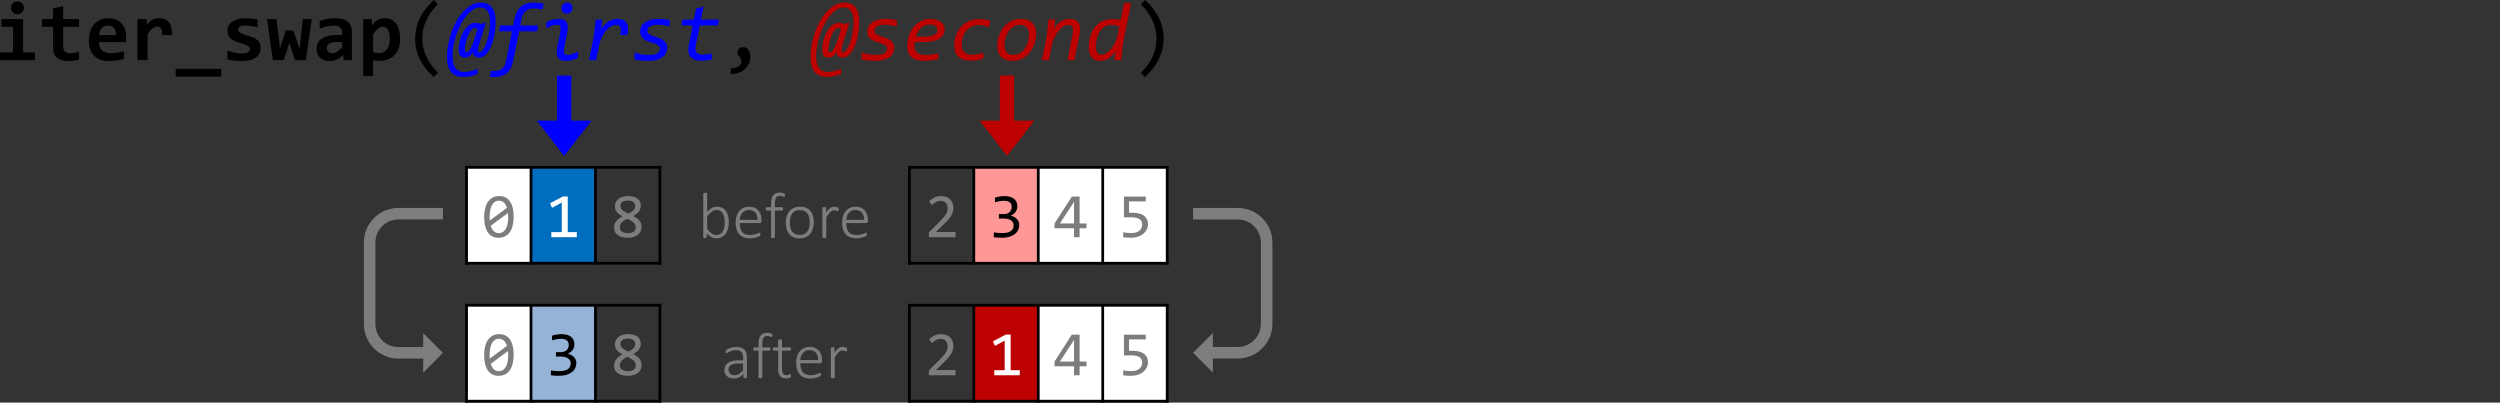 <?xml version="1.0" encoding="UTF-8" standalone="no"?>
<svg
   xmlns:dc="http://purl.org/dc/elements/1.1/"
   xmlns:cc="http://creativecommons.org/ns#"
   xmlns:rdf="http://www.w3.org/1999/02/22-rdf-syntax-ns#"
   xmlns:svg="http://www.w3.org/2000/svg"
   xmlns="http://www.w3.org/2000/svg"
   xmlns:xlink="http://www.w3.org/1999/xlink"
   xmlns:sodipodi="http://sodipodi.sourceforge.net/DTD/sodipodi-0.dtd"
   xmlns:inkscape="http://www.inkscape.org/namespaces/inkscape"
   width="907.078pt"
   height="146.066pt"
   viewBox="0 0 907.078 146.066"
   version="1.1"
   id="svg380"
   sodipodi:docname="iter_swap_thumb.svg"
   inkscape:version="0.92.5 (2060ec1f9f, 2020-04-08)">
  <rect x="0" y="0" width="907.078" height="146.066" fill="#333333" stroke="none"/>
  <sodipodi:namedview
     pagecolor="#ffffff"
     bordercolor="#666666"
     borderopacity="1"
     objecttolerance="10"
     gridtolerance="10"
     guidetolerance="10"
     inkscape:pageopacity="0"
     inkscape:pageshadow="2"
     inkscape:window-width="640"
     inkscape:window-height="480"
     id="namedview382"
     showgrid="false"
     inkscape:zoom="0.28608281"
     inkscape:cx="592.28668"
     inkscape:cy="52.258335"
     inkscape:window-x="72"
     inkscape:window-y="31"
     inkscape:window-maximized="0"
     inkscape:current-layer="svg380" />
  <defs
     id="defs136">
    <g
       id="g131">
      <symbol
         overflow="visible"
         id="glyph0-0"
         style="overflow:visible">
        <path
           style="stroke:none"
           d="M 15.359,-19.141 V 0 H 1.141 v -19.141 z m -2.125,17.188 v -15.25 h -10 v 15.25 z M 12.062,-12.219 c 0,0.543 -0.102,1.039 -0.297,1.484 -0.188,0.449 -0.461,0.84 -0.812,1.172 -0.355,0.324 -0.793,0.578 -1.312,0.766 -0.512,0.18 -1.086,0.266 -1.719,0.266 L 7.844,-6.578 H 5.812 l -0.172,-3.781 H 7.438 c 0.719,0 1.238,-0.16 1.562,-0.484 0.32,-0.32 0.484,-0.707 0.484,-1.156 0,-0.301 -0.074,-0.586 -0.219,-0.859 -0.148,-0.27 -0.375,-0.504 -0.688,-0.703 C 8.273,-13.77 7.883,-13.93 7.406,-14.047 6.938,-14.16 6.379,-14.219 5.734,-14.219 h -0.844 v -2.219 h 0.812 c 1.113,0 2.07,0.121 2.875,0.359 0.801,0.242 1.457,0.559 1.969,0.953 0.52,0.387 0.898,0.836 1.141,1.344 0.25,0.512 0.375,1.031 0.375,1.562 z m -3.641,8.047 c 0,0.211 -0.043,0.406 -0.125,0.594 -0.086,0.188 -0.199,0.355 -0.344,0.5 C 7.805,-2.941 7.633,-2.832 7.438,-2.75 7.25,-2.676 7.051,-2.641 6.844,-2.641 c -0.219,0 -0.43,-0.035 -0.625,-0.109 -0.188,-0.082 -0.355,-0.191 -0.5,-0.328 -0.148,-0.145 -0.262,-0.312 -0.344,-0.5 -0.086,-0.188 -0.125,-0.383 -0.125,-0.594 0,-0.219 0.039,-0.422 0.125,-0.609 0.082,-0.188 0.195,-0.348 0.344,-0.484 0.145,-0.145 0.312,-0.258 0.5,-0.344 0.195,-0.082 0.406,-0.125 0.625,-0.125 0.207,0 0.406,0.043 0.594,0.125 0.195,0.086 0.367,0.199 0.516,0.344 0.145,0.137 0.258,0.297 0.344,0.484 0.082,0.188 0.125,0.391 0.125,0.609 z m 0,0"
           id="path2"
           inkscape:connector-curvature="0" />
      </symbol>
      <symbol
         overflow="visible"
         id="glyph0-1"
         style="overflow:visible">
        <path
           style="stroke:none"
           d="m 10.797,-18.953 c 0,0.324 -0.062,0.625 -0.188,0.906 -0.117,0.281 -0.277,0.527 -0.484,0.734 -0.211,0.211 -0.453,0.375 -0.734,0.5 -0.281,0.125 -0.59,0.188 -0.922,0.188 -0.336,0 -0.648,-0.062 -0.938,-0.188 C 7.25,-16.938 7,-17.102 6.781,-17.312 6.57,-17.52 6.41,-17.766 6.297,-18.047 6.18,-18.328 6.125,-18.629 6.125,-18.953 c 0,-0.32 0.055,-0.625 0.172,-0.906 0.113,-0.281 0.273,-0.531 0.484,-0.75 0.219,-0.219 0.469,-0.383 0.75,-0.5 0.289,-0.125 0.602,-0.188 0.938,-0.188 0.332,0 0.641,0.062 0.922,0.188 0.281,0.117 0.523,0.281 0.734,0.5 0.207,0.219 0.367,0.469 0.484,0.75 0.125,0.281 0.188,0.586 0.188,0.906 z M 6.844,-12.094 H 2.641 v -2.797 H 10.5 V -2.781 h 4.297 V 0 H 2.125 v -2.781 h 4.719 z m 0,0"
           id="path5"
           inkscape:connector-curvature="0" />
      </symbol>
      <symbol
         overflow="visible"
         id="glyph0-2"
         style="overflow:visible">
        <path
           style="stroke:none"
           d="M 14.312,-0.141 C 13.664,0.004 13.016,0.117 12.359,0.203 11.703,0.297 11.082,0.344 10.5,0.344 9.52,0.344 8.676,0.238 7.969,0.031 7.27,-0.176 6.688,-0.488 6.219,-0.906 5.75,-1.32 5.406,-1.852 5.188,-2.5 4.969,-3.156 4.859,-3.93 4.859,-4.828 v -7.266 h -4 v -2.797 h 4 V -18.688 l 3.672,-0.953 v 4.75 h 5.781 v 2.797 H 8.531 v 7 c 0,0.844 0.191,1.484 0.578,1.922 0.395,0.438 1.051,0.656 1.969,0.656 0.582,0 1.148,-0.047 1.703,-0.141 C 13.344,-2.758 13.852,-2.875 14.312,-3 Z m 0,0"
           id="path8"
           inkscape:connector-curvature="0" />
      </symbol>
      <symbol
         overflow="visible"
         id="glyph0-3"
         style="overflow:visible">
        <path
           style="stroke:none"
           d="m 15,-8.578 c 0,0.242 -0.012,0.559 -0.031,0.953 -0.012,0.387 -0.031,0.75 -0.062,1.094 H 5.125 c 0,0.656 0.098,1.234 0.297,1.734 0.207,0.492 0.492,0.906 0.859,1.25 0.363,0.336 0.801,0.59 1.312,0.766 0.508,0.18 1.078,0.266 1.703,0.266 0.727,0 1.504,-0.055 2.328,-0.172 0.82,-0.113 1.676,-0.297 2.562,-0.547 v 2.844 c -0.375,0.105 -0.789,0.203 -1.234,0.297 -0.449,0.086 -0.906,0.156 -1.375,0.219 -0.469,0.07 -0.945,0.125 -1.422,0.156 -0.48,0.039 -0.945,0.062 -1.391,0.062 -1.137,0 -2.156,-0.164 -3.062,-0.484 C 4.805,-0.461 4.047,-0.938 3.422,-1.562 2.797,-2.195 2.316,-2.977 1.984,-3.906 1.66,-4.832 1.5,-5.91 1.5,-7.141 c 0,-1.207 0.16,-2.305 0.484,-3.297 0.332,-0.988 0.801,-1.836 1.406,-2.547 0.613,-0.707 1.352,-1.254 2.219,-1.641 0.863,-0.383 1.828,-0.578 2.891,-0.578 1.051,0 1.984,0.168 2.797,0.5 0.812,0.324 1.488,0.777 2.031,1.359 0.551,0.586 0.969,1.281 1.25,2.094 C 14.859,-10.438 15,-9.547 15,-8.578 Z M 11.375,-9.094 c 0,-0.582 -0.078,-1.094 -0.234,-1.531 -0.156,-0.438 -0.371,-0.797 -0.641,-1.078 -0.262,-0.281 -0.574,-0.488 -0.938,-0.625 -0.355,-0.145 -0.734,-0.219 -1.141,-0.219 -0.898,0 -1.637,0.305 -2.219,0.906 C 5.629,-11.035 5.289,-10.188 5.188,-9.094 Z m 0,0"
           id="path11"
           inkscape:connector-curvature="0" />
      </symbol>
      <symbol
         overflow="visible"
         id="glyph0-4"
         style="overflow:visible">
        <path
           style="stroke:none"
           d="m 11.609,-9.094 c 0.02,-0.562 -0.008,-1.035 -0.078,-1.422 -0.074,-0.395 -0.195,-0.719 -0.359,-0.969 -0.156,-0.25 -0.355,-0.43 -0.594,-0.547 -0.23,-0.125 -0.496,-0.188 -0.797,-0.188 -0.523,0 -1.062,0.219 -1.625,0.656 -0.562,0.438 -1.184,1.152 -1.859,2.141 V 0 H 2.641 V -14.891 H 5.875 L 6,-12.719 c 0.25,-0.375 0.523,-0.711 0.828,-1.016 0.312,-0.301 0.656,-0.562 1.031,-0.781 0.375,-0.227 0.789,-0.398 1.25,-0.516 0.457,-0.113 0.961,-0.172 1.516,-0.172 0.75,0 1.41,0.133 1.984,0.391 0.582,0.262 1.07,0.648 1.469,1.156 0.395,0.5 0.688,1.137 0.875,1.906 0.195,0.762 0.281,1.648 0.25,2.656 z m 0,0"
           id="path14"
           inkscape:connector-curvature="0" />
      </symbol>
      <symbol
         overflow="visible"
         id="glyph0-5"
         style="overflow:visible">
        <path
           style="stroke:none"
           d="M 0,6 V 3.172 H 16.5 V 6 Z m 0,0"
           id="path17"
           inkscape:connector-curvature="0" />
      </symbol>
      <symbol
         overflow="visible"
         id="glyph0-6"
         style="overflow:visible">
        <path
           style="stroke:none"
           d="m 14.312,-4.375 c 0,0.844 -0.188,1.57 -0.562,2.172 -0.375,0.605 -0.875,1.094 -1.5,1.469 -0.617,0.375 -1.32,0.648 -2.109,0.812 C 9.359,0.254 8.555,0.344 7.734,0.344 6.641,0.344 5.648,0.289 4.766,0.188 3.891,0.082 3.062,-0.066 2.281,-0.266 v -3.219 c 0.914,0.375 1.832,0.652 2.75,0.828 0.914,0.168 1.781,0.25 2.594,0.25 0.938,0 1.633,-0.145 2.094,-0.438 0.469,-0.301 0.703,-0.691 0.703,-1.172 0,-0.219 -0.055,-0.422 -0.156,-0.609 C 10.172,-4.812 9.988,-4.988 9.719,-5.156 9.445,-5.332 9.066,-5.508 8.578,-5.688 8.098,-5.875 7.461,-6.078 6.672,-6.297 5.93,-6.504 5.285,-6.738 4.734,-7 4.18,-7.258 3.723,-7.562 3.359,-7.906 3.004,-8.258 2.734,-8.664 2.547,-9.125 2.367,-9.594 2.281,-10.141 2.281,-10.766 c 0,-0.602 0.133,-1.172 0.406,-1.703 0.281,-0.539 0.691,-1.016 1.234,-1.422 0.539,-0.406 1.211,-0.723 2.016,-0.953 0.812,-0.238 1.766,-0.359 2.859,-0.359 0.938,0 1.766,0.055 2.484,0.156 0.719,0.094 1.359,0.199 1.922,0.312 v 2.906 c -0.855,-0.27 -1.656,-0.457 -2.406,-0.562 -0.742,-0.113 -1.48,-0.172 -2.219,-0.172 -0.73,0 -1.32,0.133 -1.766,0.391 -0.438,0.262 -0.656,0.625 -0.656,1.094 0,0.23 0.039,0.434 0.125,0.609 0.094,0.18 0.266,0.352 0.516,0.516 0.258,0.156 0.617,0.328 1.078,0.516 0.469,0.18 1.086,0.375 1.859,0.594 0.852,0.242 1.57,0.5 2.156,0.781 0.594,0.281 1.066,0.602 1.422,0.953 0.352,0.344 0.609,0.742 0.766,1.188 0.156,0.449 0.234,0.965 0.234,1.547 z m 0,0"
           id="path20"
           inkscape:connector-curvature="0" />
      </symbol>
      <symbol
         overflow="visible"
         id="glyph0-7"
         style="overflow:visible">
        <path
           style="stroke:none"
           d="M 14.25,0 H 10.281 L 8.703,-4.719 8.219,-6.359 7.734,-4.672 6.219,0 H 2.234 L 0.125,-14.891 h 3.391 l 1.062,8.422 0.25,2.297 0.609,-2.062 1.484,-4.531 H 9.656 l 1.594,4.5 0.688,2.125 0.281,-2.359 0.891,-8.391 h 3.234 z m 0,0"
           id="path23"
           inkscape:connector-curvature="0" />
      </symbol>
      <symbol
         overflow="visible"
         id="glyph0-8"
         style="overflow:visible">
        <path
           style="stroke:none"
           d="m 11.375,0 -0.094,-1.953 c -0.312,0.336 -0.641,0.641 -0.984,0.922 -0.344,0.281 -0.719,0.527 -1.125,0.734 -0.406,0.199 -0.855,0.352 -1.344,0.469 C 7.348,0.285 6.816,0.344 6.234,0.344 5.473,0.344 4.805,0.227 4.234,0 3.66,-0.227 3.176,-0.539 2.781,-0.938 2.395,-1.332 2.098,-1.812 1.891,-2.375 1.691,-2.945 1.594,-3.578 1.594,-4.266 c 0,-0.695 0.145,-1.344 0.438,-1.938 0.301,-0.602 0.758,-1.117 1.375,-1.547 0.613,-0.426 1.375,-0.758 2.281,-1 C 6.602,-9 7.676,-9.125 8.906,-9.125 h 1.953 v -0.891 c 0,-0.383 -0.059,-0.727 -0.172,-1.031 -0.105,-0.312 -0.277,-0.57 -0.516,-0.781 -0.242,-0.219 -0.555,-0.383 -0.938,-0.5 -0.375,-0.125 -0.84,-0.188 -1.391,-0.188 -0.887,0 -1.758,0.105 -2.609,0.312 C 4.379,-12.004 3.551,-11.727 2.75,-11.375 v -2.844 c 0.719,-0.289 1.539,-0.523 2.469,-0.703 0.938,-0.188 1.906,-0.281 2.906,-0.281 1.102,0 2.051,0.105 2.844,0.312 0.789,0.211 1.441,0.527 1.953,0.953 0.52,0.418 0.898,0.945 1.141,1.578 0.238,0.625 0.359,1.355 0.359,2.188 V 0 Z m -0.516,-6.578 h -2.188 c -0.605,0 -1.121,0.062 -1.547,0.188 -0.418,0.117 -0.758,0.277 -1.016,0.484 -0.262,0.199 -0.453,0.434 -0.578,0.703 -0.125,0.262 -0.188,0.547 -0.188,0.859 0,0.605 0.191,1.07 0.578,1.391 0.395,0.312 0.93,0.469 1.609,0.469 0.5,0 1.016,-0.18 1.547,-0.547 0.539,-0.363 1.133,-0.879 1.781,-1.547 z m 0,0"
           id="path26"
           inkscape:connector-curvature="0" />
      </symbol>
      <symbol
         overflow="visible"
         id="glyph0-9"
         style="overflow:visible">
        <path
           style="stroke:none"
           d="m 15.422,-7.703 c 0,1.367 -0.195,2.547 -0.578,3.547 -0.387,0.992 -0.922,1.82 -1.609,2.484 -0.688,0.656 -1.5,1.148 -2.438,1.469 -0.938,0.312 -1.961,0.469 -3.062,0.469 -0.375,0 -0.75,-0.027 -1.125,-0.078 C 6.242,0.145 5.91,0.082 5.609,0 V 5.812 H 2.031 V -14.891 H 5.125 l 0.094,2.203 c 0.301,-0.375 0.613,-0.719 0.938,-1.031 0.332,-0.312 0.688,-0.578 1.062,-0.797 0.383,-0.227 0.797,-0.398 1.234,-0.516 0.438,-0.113 0.93,-0.172 1.484,-0.172 0.875,0 1.648,0.18 2.328,0.531 0.688,0.344 1.258,0.844 1.719,1.5 0.469,0.648 0.82,1.434 1.062,2.359 0.25,0.918 0.375,1.953 0.375,3.109 z m -3.75,0.141 c 0,-0.82 -0.059,-1.52 -0.172,-2.094 -0.117,-0.57 -0.281,-1.039 -0.5,-1.406 -0.219,-0.375 -0.492,-0.645 -0.812,-0.812 -0.312,-0.176 -0.68,-0.266 -1.094,-0.266 -0.605,0 -1.184,0.246 -1.734,0.734 -0.555,0.492 -1.137,1.152 -1.75,1.984 v 6.5 c 0.281,0.117 0.629,0.211 1.047,0.281 0.414,0.062 0.836,0.094 1.266,0.094 0.57,0 1.086,-0.113 1.547,-0.344 0.469,-0.238 0.863,-0.57 1.188,-1 0.32,-0.438 0.57,-0.961 0.75,-1.578 0.176,-0.625 0.266,-1.32 0.266,-2.094 z m 0,0"
           id="path29"
           inkscape:connector-curvature="0" />
      </symbol>
      <symbol
         overflow="visible"
         id="glyph1-0"
         style="overflow:visible">
        <path
           style="stroke:none"
           d="M 15.203,-19.141 V 0 H 1.297 v -19.141 z m -1.375,17.797 v -16.438 h -11.188 v 16.438 z m -2.125,-10.906 c 0,0.438 -0.078,0.867 -0.234,1.281 -0.156,0.418 -0.398,0.789 -0.719,1.109 -0.324,0.312 -0.734,0.57 -1.234,0.766 -0.5,0.188 -1.105,0.281 -1.812,0.281 L 7.641,-6.5 H 6.188 l -0.094,-3.703 h 1.672 c 1.406,0 2.109,-0.633 2.109,-1.906 0,-0.445 -0.105,-0.844 -0.312,-1.188 -0.199,-0.352 -0.484,-0.656 -0.859,-0.906 -0.375,-0.25 -0.824,-0.438 -1.344,-0.562 -0.523,-0.133 -1.094,-0.203 -1.719,-0.203 H 5.125 v -1.469 h 0.609 c 1.02,0 1.898,0.125 2.641,0.375 0.75,0.25 1.367,0.574 1.859,0.969 0.5,0.398 0.867,0.844 1.109,1.344 0.238,0.5 0.359,1 0.359,1.5 z M 6.906,-5.188 c 0.352,0 0.648,0.125 0.891,0.375 0.238,0.25 0.359,0.559 0.359,0.922 0,0.168 -0.031,0.328 -0.094,0.484 C 8,-3.25 7.91,-3.113 7.797,-3 c -0.117,0.105 -0.25,0.195 -0.406,0.266 -0.156,0.062 -0.32,0.094 -0.484,0.094 -0.18,0 -0.344,-0.031 -0.5,-0.094 C 6.258,-2.805 6.129,-2.895 6.016,-3 5.898,-3.113 5.805,-3.25 5.734,-3.406 c -0.062,-0.156 -0.094,-0.316 -0.094,-0.484 0,-0.176 0.031,-0.344 0.094,-0.5 0.07,-0.156 0.164,-0.289 0.281,-0.406 0.113,-0.125 0.242,-0.219 0.391,-0.281 0.156,-0.07 0.32,-0.109 0.5,-0.109 z m 0,0"
           id="path32"
           inkscape:connector-curvature="0" />
      </symbol>
      <symbol
         overflow="visible"
         id="glyph1-1"
         style="overflow:visible">
        <path
           style="stroke:none"
           d="m 11.141,6.156 c -4.5,-4.18 -6.75,-8.785 -6.75,-13.828 0,-1.188 0.117,-2.367 0.359,-3.547 0.238,-1.176 0.625,-2.352 1.156,-3.531 0.531,-1.188 1.234,-2.367 2.109,-3.547 0.875,-1.176 1.938,-2.348 3.188,-3.516 l 1.484,1.516 C 8.895,-16.555 7,-12.41 7,-7.859 c 0,2.262 0.477,4.438 1.438,6.531 0.957,2.082 2.375,4.051 4.25,5.906 z m 0,0"
           id="path35"
           inkscape:connector-curvature="0" />
      </symbol>
      <symbol
         overflow="visible"
         id="glyph1-2"
         style="overflow:visible">
        <path
           style="stroke:none"
           d="M 3.484,3 C 3.984,3.02 4.469,2.973 4.938,2.859 5.406,2.754 5.816,2.598 6.172,2.391 6.523,2.18 6.812,1.922 7.031,1.609 7.25,1.297 7.359,0.941 7.359,0.547 c 0,-0.418 -0.074,-0.75 -0.219,-1 C 6.992,-0.703 6.832,-0.938 6.656,-1.156 6.488,-1.375 6.332,-1.602 6.188,-1.844 6.051,-2.094 5.984,-2.422 5.984,-2.828 5.984,-3.035 6.02,-3.25 6.094,-3.469 6.176,-3.695 6.297,-3.898 6.453,-4.078 6.609,-4.266 6.812,-4.414 7.062,-4.531 c 0.25,-0.125 0.547,-0.188 0.891,-0.188 0.344,0 0.672,0.074 0.984,0.219 0.32,0.137 0.602,0.355 0.844,0.656 0.238,0.293 0.426,0.656 0.562,1.094 0.145,0.438 0.219,0.953 0.219,1.547 0,0.812 -0.152,1.586 -0.453,2.328 C 9.816,1.875 9.375,2.535 8.781,3.109 8.188,3.691 7.445,4.156 6.562,4.5 5.688,4.844 4.66,5.016 3.484,5.016 Z m 0,0"
           id="path38"
           inkscape:connector-curvature="0" />
      </symbol>
      <symbol
         overflow="visible"
         id="glyph1-3"
         style="overflow:visible">
        <path
           style="stroke:none"
           d=""
           id="path41"
           inkscape:connector-curvature="0" />
      </symbol>
      <symbol
         overflow="visible"
         id="glyph1-4"
         style="overflow:visible">
        <path
           style="stroke:none"
           d="m 5.344,-21.812 c 4.5,4.168 6.75,8.809 6.75,13.922 0,1.055 -0.109,2.148 -0.328,3.281 -0.211,1.125 -0.574,2.281 -1.094,3.469 C 10.16,0.047 9.469,1.25 8.594,2.469 7.719,3.695 6.613,4.926 5.281,6.156 L 3.812,4.641 c 1.906,-1.887 3.328,-3.855 4.266,-5.906 0.938,-2.051 1.406,-4.195 1.406,-6.438 0,-4.645 -1.891,-8.828 -5.672,-12.547 z m 0,0"
           id="path44"
           inkscape:connector-curvature="0" />
      </symbol>
      <symbol
         overflow="visible"
         id="glyph2-0"
         style="overflow:visible">
        <path
           style="stroke:none"
           d="M 17.516,-19.141 13.719,0 H -0.203 l 3.812,-19.141 z M 12.594,-1.344 15.859,-17.781 H 4.672 L 1.406,-1.344 Z M 7.438,-6.5 H 5.984 l 0.625,-3.703 h 1.375 c 0.551,0 1.008,-0.078 1.375,-0.234 0.375,-0.156 0.664,-0.352 0.875,-0.594 0.207,-0.238 0.352,-0.5 0.438,-0.781 0.082,-0.289 0.125,-0.562 0.125,-0.812 0,-0.375 -0.086,-0.703 -0.25,-0.984 -0.168,-0.289 -0.406,-0.535 -0.719,-0.734 C 9.523,-14.551 9.156,-14.707 8.719,-14.812 8.289,-14.914 7.805,-14.969 7.266,-14.969 H 6.609 L 6.875,-16.438 h 0.562 c 0.906,0 1.688,0.102 2.344,0.297 0.656,0.199 1.195,0.465 1.625,0.797 0.426,0.336 0.738,0.727 0.938,1.172 0.207,0.449 0.312,0.914 0.312,1.391 0,0.438 -0.086,0.891 -0.25,1.359 -0.168,0.469 -0.438,0.898 -0.812,1.281 -0.367,0.387 -0.844,0.703 -1.438,0.953 -0.594,0.25 -1.328,0.375 -2.203,0.375 z m -1.219,1.312 c 0.352,0 0.645,0.125 0.875,0.375 0.227,0.25 0.344,0.547 0.344,0.891 0,0.18 -0.039,0.344 -0.109,0.5 -0.074,0.156 -0.172,0.293 -0.297,0.406 -0.117,0.117 -0.25,0.211 -0.406,0.281 -0.156,0.062 -0.324,0.094 -0.5,0.094 -0.367,0 -0.664,-0.117 -0.891,-0.359 -0.23,-0.25 -0.344,-0.539 -0.344,-0.875 0,-0.176 0.031,-0.344 0.094,-0.5 0.07,-0.164 0.172,-0.305 0.297,-0.422 0.125,-0.125 0.266,-0.219 0.422,-0.281 C 5.867,-5.148 6.039,-5.188 6.219,-5.188 Z m 0,0"
           id="path47"
           inkscape:connector-curvature="0" />
      </symbol>
      <symbol
         overflow="visible"
         id="glyph2-1"
         style="overflow:visible">
        <path
           style="stroke:none"
           d="m 17.062,-14 c 0,1 -0.062,2.023 -0.188,3.062 -0.117,1.043 -0.293,2.047 -0.531,3.016 -0.23,0.969 -0.516,1.883 -0.859,2.734 -0.344,0.844 -0.742,1.586 -1.188,2.219 -0.449,0.637 -0.945,1.137 -1.484,1.5 -0.543,0.367 -1.133,0.547 -1.766,0.547 -0.43,0 -0.793,-0.062 -1.094,-0.188 -0.293,-0.125 -0.523,-0.285 -0.688,-0.484 C 9.098,-1.801 8.984,-2.035 8.922,-2.297 8.867,-2.555 8.875,-2.82 8.938,-3.094 c -0.406,0.75 -0.855,1.305 -1.344,1.656 -0.48,0.344 -1,0.516 -1.562,0.516 C 5.688,-0.922 5.363,-0.969 5.062,-1.062 4.77,-1.164 4.52,-1.328 4.312,-1.547 4.102,-1.766 3.938,-2.051 3.812,-2.406 3.695,-2.77 3.641,-3.219 3.641,-3.75 c 0,-0.582 0.051,-1.227 0.156,-1.938 0.113,-0.719 0.285,-1.438 0.516,-2.156 0.227,-0.727 0.516,-1.43 0.859,-2.109 0.344,-0.688 0.738,-1.289 1.188,-1.812 0.457,-0.531 0.969,-0.957 1.531,-1.281 0.57,-0.32 1.191,-0.484 1.859,-0.484 0.426,0 0.797,0.047 1.109,0.141 0.32,0.086 0.551,0.168 0.688,0.25 L 13.531,-13.594 11.25,-6.391 c -0.211,0.68 -0.359,1.246 -0.453,1.703 -0.086,0.449 -0.125,0.812 -0.125,1.094 0.008,0.281 0.062,0.48 0.156,0.594 0.102,0.117 0.234,0.172 0.391,0.172 0.289,0 0.586,-0.156 0.891,-0.469 0.301,-0.32 0.594,-0.754 0.875,-1.297 0.289,-0.551 0.562,-1.188 0.812,-1.906 0.25,-0.727 0.461,-1.492 0.641,-2.297 0.176,-0.812 0.316,-1.645 0.422,-2.5 0.113,-0.852 0.172,-1.688 0.172,-2.5 0,-1.727 -0.297,-3.039 -0.891,-3.938 -0.586,-0.906 -1.516,-1.359 -2.797,-1.359 -0.824,0 -1.641,0.262 -2.453,0.781 -0.812,0.512 -1.59,1.203 -2.328,2.078 -0.73,0.875 -1.406,1.898 -2.031,3.062 -0.625,1.168 -1.168,2.406 -1.625,3.719 -0.461,1.305 -0.82,2.648 -1.078,4.031 -0.262,1.375 -0.391,2.715 -0.391,4.016 0,1.926 0.352,3.359 1.062,4.297 0.707,0.938 1.734,1.406 3.078,1.406 0.438,0 0.852,-0.027 1.25,-0.078 C 7.234,4.164 7.633,4.086 8.031,3.984 8.426,3.891 8.828,3.77 9.234,3.625 9.641,3.477 10.062,3.301 10.5,3.094 V 4.984 C 8.801,5.723 7.094,6.094 5.375,6.094 c -2.012,0 -3.512,-0.605 -4.5,-1.812 -0.977,-1.211 -1.469,-3.016 -1.469,-5.422 0,-1.531 0.152,-3.078 0.453,-4.641 0.289,-1.57 0.703,-3.094 1.234,-4.562 0.531,-1.469 1.172,-2.836 1.922,-4.109 0.75,-1.281 1.578,-2.395 2.484,-3.344 0.906,-0.957 1.875,-1.707 2.906,-2.25 1.039,-0.551 2.109,-0.828 3.203,-0.828 1.852,0 3.223,0.586 4.109,1.75 0.895,1.156 1.344,2.867 1.344,5.125 z m -6.625,2.812 c -0.055,-0.125 -0.148,-0.227 -0.281,-0.312 -0.137,-0.094 -0.344,-0.141 -0.625,-0.141 -0.355,0 -0.695,0.148 -1.016,0.438 -0.324,0.281 -0.621,0.656 -0.891,1.125 -0.273,0.461 -0.516,0.98 -0.734,1.562 -0.211,0.586 -0.387,1.164 -0.531,1.734 -0.148,0.574 -0.262,1.121 -0.344,1.641 C 5.941,-4.629 5.906,-4.207 5.906,-3.875 c 0,0.375 0.047,0.648 0.141,0.812 0.094,0.156 0.234,0.234 0.422,0.234 0.164,0 0.359,-0.078 0.578,-0.234 C 7.266,-3.219 7.5,-3.5 7.75,-3.906 8.008,-4.312 8.285,-4.859 8.578,-5.547 8.879,-6.242 9.195,-7.133 9.531,-8.219 Z m 0,0"
           id="path50"
           inkscape:connector-curvature="0" />
      </symbol>
      <symbol
         overflow="visible"
         id="glyph2-2"
         style="overflow:visible">
        <path
           style="stroke:none"
           d="M 6.922,0.266 C 6.723,1.273 6.438,2.148 6.062,2.891 5.695,3.629 5.227,4.238 4.656,4.719 4.082,5.207 3.398,5.566 2.609,5.797 1.828,6.035 0.914,6.156 -0.125,6.156 c -0.188,0 -0.414,-0.008 -0.688,-0.016 C -1.094,6.129 -1.332,6.113 -1.531,6.094 l 0.422,-2.203 c 0.449,0.062 0.867,0.094 1.25,0.094 1.164,0 2.094,-0.297 2.781,-0.891 C 3.617,2.5 4.094,1.555 4.344,0.266 L 6.5,-10.438 H 1.766 l 0.438,-2.125 h 4.719 L 7.406,-15 c 0.395,-1.945 1.156,-3.41 2.281,-4.391 1.133,-0.988 2.723,-1.484 4.766,-1.484 0.52,0 1.086,0.031 1.703,0.094 0.625,0.055 1.238,0.141 1.844,0.266 l -0.453,2.156 c -0.555,-0.125 -1.109,-0.219 -1.672,-0.281 C 15.312,-18.711 14.75,-18.75 14.188,-18.75 c -1.156,0 -2.086,0.312 -2.781,0.938 -0.688,0.625 -1.164,1.562 -1.422,2.812 L 9.5,-12.562 h 6.469 l -0.422,2.125 H 9.094 Z M 0,-14.703 Z m 0,0"
           id="path53"
           inkscape:connector-curvature="0" />
      </symbol>
      <symbol
         overflow="visible"
         id="glyph2-3"
         style="overflow:visible">
        <path
           style="stroke:none"
           d="m 7.953,-18.781 c 0,-0.301 0.051,-0.578 0.156,-0.828 0.113,-0.258 0.266,-0.477 0.453,-0.656 0.188,-0.188 0.406,-0.332 0.656,-0.438 0.258,-0.113 0.535,-0.172 0.828,-0.172 0.281,0 0.535,0.055 0.766,0.156 0.238,0.105 0.441,0.246 0.609,0.422 0.176,0.168 0.312,0.371 0.406,0.609 0.094,0.23 0.141,0.477 0.141,0.734 0,0.305 -0.059,0.586 -0.172,0.844 -0.105,0.25 -0.25,0.469 -0.438,0.656 -0.188,0.18 -0.414,0.324 -0.672,0.438 -0.25,0.105 -0.523,0.156 -0.812,0.156 -0.281,0 -0.543,-0.051 -0.781,-0.156 -0.242,-0.102 -0.445,-0.238 -0.609,-0.406 C 8.316,-17.598 8.188,-17.801 8.094,-18.031 8,-18.27 7.953,-18.52 7.953,-18.781 Z M 14,-0.922 c -0.668,0.375 -1.375,0.668 -2.125,0.875 -0.75,0.207 -1.547,0.312 -2.391,0.312 -0.699,0 -1.281,-0.102 -1.75,-0.297 C 7.266,-0.227 6.906,-0.535 6.656,-0.953 6.406,-1.379 6.266,-1.926 6.234,-2.594 6.211,-3.258 6.289,-4.066 6.469,-5.016 l 1,-4.922 c 0.113,-0.551 0.164,-1.016 0.156,-1.391 0,-0.375 -0.047,-0.672 -0.141,-0.891 -0.094,-0.227 -0.242,-0.391 -0.438,-0.484 -0.188,-0.094 -0.406,-0.141 -0.656,-0.141 -0.668,0 -1.324,0.133 -1.969,0.391 -0.648,0.25 -1.297,0.562 -1.953,0.938 v -2.25 c 0.664,-0.375 1.375,-0.664 2.125,-0.875 0.75,-0.219 1.547,-0.328 2.391,-0.328 0.695,0 1.281,0.102 1.75,0.297 0.469,0.188 0.828,0.496 1.078,0.922 0.25,0.43 0.383,0.977 0.406,1.641 0.031,0.656 -0.047,1.461 -0.234,2.406 L 9,-4.781 c -0.117,0.574 -0.172,1.047 -0.172,1.422 0,0.367 0.051,0.664 0.156,0.891 0.102,0.219 0.25,0.375 0.438,0.469 0.188,0.094 0.406,0.141 0.656,0.141 0.664,0 1.32,-0.129 1.969,-0.391 C 12.691,-2.508 13.344,-2.816 14,-3.172 Z m 0,0"
           id="path56"
           inkscape:connector-curvature="0" />
      </symbol>
      <symbol
         overflow="visible"
         id="glyph2-4"
         style="overflow:visible">
        <path
           style="stroke:none"
           d="m 3.031,-7.953 c 0.039,-0.188 0.082,-0.43 0.125,-0.734 0.039,-0.301 0.094,-0.707 0.156,-1.219 0.062,-0.508 0.133,-1.156 0.219,-1.938 0.082,-0.781 0.188,-1.734 0.312,-2.859 H 6.234 L 5.875,-11.312 c 0.344,-0.5 0.711,-0.969 1.109,-1.406 0.406,-0.445 0.848,-0.836 1.328,-1.172 0.477,-0.332 1,-0.594 1.562,-0.781 0.562,-0.195 1.18,-0.297 1.859,-0.297 1.613,0 2.727,0.508 3.344,1.516 0.613,1 0.707,2.453 0.281,4.359 H 12.781 C 12.926,-9.77 13,-10.344 13,-10.812 c 0,-0.469 -0.07,-0.844 -0.203,-1.125 -0.137,-0.289 -0.336,-0.504 -0.594,-0.641 -0.25,-0.133 -0.559,-0.203 -0.922,-0.203 -0.711,0 -1.398,0.215 -2.062,0.641 -0.656,0.43 -1.262,0.984 -1.812,1.672 -0.555,0.688 -1.027,1.465 -1.422,2.328 -0.398,0.855 -0.684,1.719 -0.859,2.594 L 4.016,0 H 1.438 Z m 0,0"
           id="path59"
           inkscape:connector-curvature="0" />
      </symbol>
      <symbol
         overflow="visible"
         id="glyph2-5"
         style="overflow:visible">
        <path
           style="stroke:none"
           d="m 14.219,-12.25 c -0.887,-0.195 -1.684,-0.344 -2.391,-0.438 -0.699,-0.102 -1.32,-0.156 -1.859,-0.156 -0.68,0 -1.262,0.055 -1.75,0.156 -0.48,0.105 -0.875,0.258 -1.188,0.453 -0.312,0.199 -0.543,0.438 -0.688,0.719 -0.148,0.273 -0.219,0.578 -0.219,0.922 0,0.25 0.051,0.469 0.156,0.656 0.113,0.188 0.289,0.371 0.531,0.547 0.25,0.168 0.578,0.336 0.984,0.5 0.406,0.168 0.906,0.344 1.5,0.531 0.719,0.23 1.328,0.469 1.828,0.719 0.5,0.25 0.91,0.531 1.234,0.844 0.32,0.312 0.555,0.664 0.703,1.047 0.145,0.375 0.219,0.812 0.219,1.312 0,0.762 -0.168,1.438 -0.5,2.031 -0.324,0.586 -0.789,1.074 -1.391,1.469 -0.594,0.387 -1.309,0.684 -2.141,0.891 -0.836,0.207 -1.75,0.312 -2.75,0.312 -0.938,0 -1.828,-0.043 -2.672,-0.125 -0.844,-0.074 -1.633,-0.195 -2.359,-0.375 V -2.719 c 0.875,0.281 1.742,0.492 2.609,0.625 0.875,0.137 1.738,0.203 2.594,0.203 1.383,0 2.395,-0.191 3.031,-0.578 0.633,-0.395 0.953,-1.004 0.953,-1.828 0,-0.207 -0.055,-0.398 -0.156,-0.578 -0.094,-0.188 -0.262,-0.359 -0.5,-0.516 -0.23,-0.164 -0.555,-0.332 -0.969,-0.5 -0.406,-0.164 -0.93,-0.344 -1.562,-0.531 -0.586,-0.176 -1.121,-0.375 -1.609,-0.594 -0.48,-0.219 -0.898,-0.477 -1.25,-0.781 -0.344,-0.312 -0.617,-0.672 -0.812,-1.078 -0.188,-0.414 -0.281,-0.898 -0.281,-1.453 0,-0.656 0.129,-1.266 0.391,-1.828 0.27,-0.562 0.68,-1.051 1.234,-1.469 0.551,-0.414 1.242,-0.742 2.078,-0.984 0.844,-0.238 1.836,-0.359 2.984,-0.359 0.27,0 0.566,0.012 0.891,0.031 0.332,0.023 0.672,0.055 1.016,0.094 0.352,0.043 0.707,0.094 1.062,0.156 0.363,0.055 0.711,0.121 1.047,0.203 z m 0,0"
           id="path62"
           inkscape:connector-curvature="0" />
      </symbol>
      <symbol
         overflow="visible"
         id="glyph2-6"
         style="overflow:visible">
        <path
           style="stroke:none"
           d="m 12.969,-0.203 c -0.617,0.148 -1.227,0.25 -1.828,0.312 C 10.535,0.172 10,0.203 9.531,0.203 8.539,0.203 7.691,0.094 6.984,-0.125 6.273,-0.344 5.711,-0.691 5.297,-1.172 4.891,-1.648 4.633,-2.266 4.531,-3.016 4.426,-3.773 4.488,-4.695 4.719,-5.781 L 6.062,-12.562 H 1.953 L 2.375,-14.703 H 6.469 L 7.297,-18.75 l 2.688,-0.656 -0.953,4.703 H 15.625 l -0.422,2.141 h -6.594 l -1.375,6.859 c -0.137,0.68 -0.188,1.258 -0.156,1.734 0.031,0.469 0.145,0.855 0.344,1.156 0.207,0.305 0.504,0.523 0.891,0.656 0.395,0.137 0.895,0.203 1.5,0.203 0.363,0 0.816,-0.035 1.359,-0.109 0.551,-0.07 1.148,-0.188 1.797,-0.344 z m 0,0"
           id="path65"
           inkscape:connector-curvature="0" />
      </symbol>
      <symbol
         overflow="visible"
         id="glyph2-7"
         style="overflow:visible">
        <path
           style="stroke:none"
           d="m 4.234,-6.531 c -0.055,0.25 -0.09,0.492 -0.109,0.719 -0.023,0.219 -0.031,0.438 -0.031,0.656 0,1.062 0.312,1.883 0.938,2.453 0.633,0.562 1.617,0.844 2.953,0.844 0.852,0 1.703,-0.062 2.547,-0.188 0.852,-0.125 1.609,-0.27 2.266,-0.438 v 2.094 c -0.73,0.188 -1.555,0.344 -2.469,0.469 -0.906,0.125 -1.828,0.188 -2.766,0.188 -2.074,0 -3.605,-0.457 -4.594,-1.375 C 1.988,-2.035 1.5,-3.375 1.5,-5.125 c 0,-1.352 0.207,-2.625 0.625,-3.812 0.414,-1.188 0.992,-2.227 1.734,-3.125 0.75,-0.895 1.633,-1.602 2.656,-2.125 1.02,-0.52 2.129,-0.781 3.328,-0.781 0.832,0 1.57,0.102 2.219,0.297 0.645,0.188 1.191,0.453 1.641,0.797 0.457,0.344 0.801,0.75 1.031,1.219 0.238,0.461 0.359,0.961 0.359,1.5 0,0.699 -0.152,1.336 -0.453,1.906 -0.305,0.562 -0.777,1.047 -1.422,1.453 -0.648,0.406 -1.484,0.719 -2.516,0.938 -1.023,0.219 -2.262,0.328 -3.719,0.328 z M 6.953,-8.5 c 1.082,0 1.977,-0.062 2.688,-0.188 0.707,-0.133 1.27,-0.312 1.688,-0.531 0.414,-0.227 0.707,-0.488 0.875,-0.781 0.164,-0.289 0.25,-0.594 0.25,-0.906 0,-0.281 -0.059,-0.539 -0.172,-0.781 -0.105,-0.25 -0.273,-0.461 -0.5,-0.641 -0.23,-0.188 -0.516,-0.332 -0.859,-0.438 -0.344,-0.113 -0.75,-0.172 -1.219,-0.172 -0.637,0 -1.219,0.105 -1.75,0.312 -0.523,0.211 -0.992,0.512 -1.406,0.906 C 6.129,-11.332 5.758,-10.863 5.438,-10.312 5.113,-9.77 4.836,-9.164 4.609,-8.5 Z m 0,0"
           id="path68"
           inkscape:connector-curvature="0" />
      </symbol>
      <symbol
         overflow="visible"
         id="glyph2-8"
         style="overflow:visible">
        <path
           style="stroke:none"
           d="m 12.594,-0.594 c -0.812,0.281 -1.574,0.484 -2.281,0.609 -0.699,0.125 -1.418,0.188 -2.156,0.188 -1.949,0 -3.453,-0.445 -4.516,-1.344 C 2.586,-2.047 2.062,-3.406 2.062,-5.219 c 0,-1.477 0.234,-2.816 0.703,-4.016 0.469,-1.195 1.109,-2.211 1.922,-3.047 0.812,-0.844 1.758,-1.488 2.844,-1.938 1.082,-0.457 2.234,-0.688 3.453,-0.688 0.707,0 1.414,0.055 2.125,0.156 0.707,0.105 1.379,0.281 2.016,0.531 l -0.469,2.312 c -0.531,-0.258 -1.141,-0.461 -1.828,-0.609 -0.68,-0.156 -1.336,-0.234 -1.969,-0.234 -0.992,0 -1.867,0.211 -2.625,0.625 -0.75,0.406 -1.387,0.949 -1.906,1.625 -0.523,0.68 -0.918,1.449 -1.188,2.312 C 4.879,-7.32 4.75,-6.43 4.75,-5.516 c 0,1.188 0.32,2.078 0.969,2.672 0.645,0.594 1.594,0.891 2.844,0.891 0.633,0 1.305,-0.066 2.016,-0.203 0.707,-0.133 1.379,-0.332 2.016,-0.594 z m 0,0"
           id="path71"
           inkscape:connector-curvature="0" />
      </symbol>
      <symbol
         overflow="visible"
         id="glyph2-9"
         style="overflow:visible">
        <path
           style="stroke:none"
           d="M 6.75,0.266 C 4.988,0.266 3.617,-0.188 2.641,-1.094 1.66,-2 1.172,-3.352 1.172,-5.156 c 0,-0.812 0.082,-1.613 0.25,-2.406 C 1.598,-8.363 1.852,-9.125 2.188,-9.844 2.52,-10.57 2.926,-11.25 3.406,-11.875 c 0.488,-0.625 1.051,-1.164 1.688,-1.625 0.633,-0.457 1.332,-0.816 2.094,-1.078 0.77,-0.258 1.609,-0.391 2.516,-0.391 0.875,0 1.656,0.117 2.344,0.344 0.688,0.23 1.266,0.574 1.734,1.031 0.477,0.449 0.844,1.012 1.094,1.688 0.258,0.68 0.391,1.469 0.391,2.375 0,0.805 -0.09,1.602 -0.266,2.391 -0.168,0.793 -0.418,1.555 -0.75,2.281 -0.336,0.73 -0.746,1.406 -1.234,2.031 -0.48,0.625 -1.039,1.168 -1.672,1.625 C 10.719,-0.742 10.02,-0.383 9.25,-0.125 8.477,0.133 7.645,0.266 6.75,0.266 Z m 5.906,-9.531 c 0,-1.188 -0.281,-2.07 -0.844,-2.656 -0.555,-0.582 -1.359,-0.875 -2.422,-0.875 -0.605,0 -1.168,0.105 -1.688,0.312 -0.523,0.211 -0.992,0.496 -1.406,0.859 -0.406,0.367 -0.773,0.793 -1.094,1.281 -0.312,0.48 -0.574,0.992 -0.781,1.531 -0.211,0.543 -0.371,1.105 -0.484,1.688 -0.105,0.586 -0.156,1.148 -0.156,1.688 0,1.188 0.273,2.078 0.828,2.672 0.562,0.586 1.375,0.875 2.438,0.875 0.613,0 1.176,-0.102 1.688,-0.312 0.508,-0.207 0.973,-0.492 1.391,-0.859 0.414,-0.375 0.781,-0.801 1.094,-1.281 0.32,-0.477 0.586,-0.988 0.797,-1.531 0.207,-0.551 0.363,-1.117 0.469,-1.703 0.113,-0.582 0.172,-1.145 0.172,-1.688 z m 0,0"
           id="path74"
           inkscape:connector-curvature="0" />
      </symbol>
      <symbol
         overflow="visible"
         id="glyph2-10"
         style="overflow:visible">
        <path
           style="stroke:none"
           d="m 2.438,-7.953 c 0.031,-0.188 0.066,-0.43 0.109,-0.734 0.051,-0.301 0.102,-0.707 0.156,-1.219 0.062,-0.508 0.133,-1.156 0.219,-1.938 0.094,-0.781 0.195,-1.734 0.312,-2.859 h 2.406 L 5.281,-11.312 c 0.676,-1.176 1.488,-2.078 2.438,-2.703 0.957,-0.633 1.992,-0.953 3.109,-0.953 1.551,0 2.648,0.469 3.297,1.406 0.656,0.938 0.797,2.32 0.422,4.141 L 12.656,0 H 10.109 L 12,-9.391 c 0.238,-1.188 0.219,-2.047 -0.062,-2.578 -0.273,-0.539 -0.797,-0.812 -1.578,-0.812 -0.625,0 -1.25,0.219 -1.875,0.656 C 7.867,-11.695 7.289,-11.141 6.75,-10.453 6.219,-9.766 5.754,-8.988 5.359,-8.125 4.961,-7.27 4.676,-6.41 4.5,-5.547 L 3.391,0 h -2.562 z m 0,0"
           id="path77"
           inkscape:connector-curvature="0" />
      </symbol>
      <symbol
         overflow="visible"
         id="glyph2-11"
         style="overflow:visible">
        <path
           style="stroke:none"
           d="m 9.781,-14.891 c 0.707,0 1.301,0.031 1.781,0.094 0.488,0.062 0.945,0.156 1.375,0.281 l 1.234,-6.188 H 16.719 L 13.922,-6.75 c -0.043,0.188 -0.09,0.434 -0.141,0.734 -0.043,0.305 -0.094,0.711 -0.156,1.219 -0.055,0.512 -0.125,1.156 -0.219,1.938 C 13.32,-2.086 13.223,-1.133 13.109,0 h -2.406 l 0.375,-3.391 c -0.68,1.18 -1.5,2.086 -2.469,2.719 -0.961,0.625 -1.996,0.938 -3.109,0.938 -0.711,0 -1.324,-0.117 -1.844,-0.344 C 3.133,-0.316 2.703,-0.656 2.359,-1.094 2.016,-1.531 1.758,-2.051 1.594,-2.656 c -0.168,-0.602 -0.25,-1.273 -0.25,-2.016 0,-1.406 0.18,-2.723 0.547,-3.953 0.375,-1.238 0.914,-2.32 1.625,-3.25 0.707,-0.926 1.586,-1.66 2.641,-2.203 1.051,-0.539 2.258,-0.812 3.625,-0.812 z m -5.859,9.969 c 0,0.93 0.16,1.656 0.484,2.188 0.32,0.523 0.848,0.781 1.578,0.781 0.414,0 0.832,-0.094 1.25,-0.281 0.414,-0.195 0.82,-0.469 1.219,-0.812 0.406,-0.344 0.785,-0.742 1.141,-1.203 0.363,-0.469 0.691,-0.969 0.984,-1.5 0.301,-0.531 0.555,-1.086 0.766,-1.672 0.219,-0.582 0.383,-1.16 0.5,-1.734 l 0.609,-3.016 c -0.461,-0.195 -0.934,-0.348 -1.422,-0.453 -0.48,-0.113 -0.922,-0.172 -1.328,-0.172 -0.805,0 -1.508,0.137 -2.109,0.406 -0.594,0.273 -1.105,0.625 -1.531,1.062 -0.43,0.438 -0.781,0.938 -1.062,1.5 C 4.727,-9.266 4.508,-8.688 4.344,-8.094 4.188,-7.508 4.078,-6.938 4.016,-6.375 c -0.062,0.555 -0.094,1.039 -0.094,1.453 z m 0,0"
           id="path80"
           inkscape:connector-curvature="0" />
      </symbol>
      <symbol
         overflow="visible"
         id="glyph3-0"
         style="overflow:visible">
        <path
           style="stroke:none"
           d="M 11.688,-14.719 V 0 H 0.984 V -14.719 Z M 10.625,-1.031 V -13.672 H 2.031 V -1.031 Z M 9,-9.422 c 0,0.344 -0.062,0.68 -0.188,1 -0.117,0.312 -0.297,0.594 -0.547,0.844 C 8.016,-7.336 7.695,-7.145 7.312,-7 6.926,-6.852 6.461,-6.781 5.922,-6.781 L 5.875,-5 H 4.75 L 4.688,-7.844 h 1.281 c 1.082,0 1.625,-0.488 1.625,-1.469 0,-0.332 -0.086,-0.633 -0.25,-0.906 -0.156,-0.27 -0.375,-0.5 -0.656,-0.688 -0.281,-0.195 -0.625,-0.348 -1.031,-0.453 -0.398,-0.102 -0.84,-0.156 -1.328,-0.156 H 3.938 v -1.125 h 0.469 c 0.781,0 1.457,0.102 2.031,0.297 0.582,0.188 1.062,0.438 1.438,0.75 0.383,0.305 0.664,0.648 0.844,1.031 C 8.906,-10.176 9,-9.797 9,-9.422 Z m -3.703,5.438 c 0.281,0 0.508,0.102 0.688,0.297 0.188,0.188 0.281,0.418 0.281,0.688 0,0.137 -0.027,0.266 -0.078,0.391 -0.043,0.117 -0.109,0.215 -0.203,0.297 -0.086,0.086 -0.188,0.152 -0.312,0.203 -0.117,0.055 -0.242,0.078 -0.375,0.078 -0.137,0 -0.262,-0.023 -0.375,-0.078 C 4.805,-2.16 4.707,-2.227 4.625,-2.312 4.539,-2.395 4.469,-2.492 4.406,-2.609 4.352,-2.734 4.328,-2.863 4.328,-3 c 0,-0.133 0.023,-0.258 0.078,-0.375 0.062,-0.125 0.133,-0.227 0.219,-0.312 0.082,-0.094 0.18,-0.164 0.297,-0.219 0.113,-0.051 0.238,-0.078 0.375,-0.078 z m 0,0"
           id="path83"
           inkscape:connector-curvature="0" />
      </symbol>
      <symbol
         overflow="visible"
         id="glyph3-1"
         style="overflow:visible">
        <path
           style="stroke:none"
           d="m 11.688,-7.359 c 0,1.125 -0.117,2.152 -0.344,3.078 -0.219,0.93 -0.559,1.727 -1.016,2.391 -0.461,0.668 -1.031,1.184 -1.719,1.547 -0.68,0.363 -1.469,0.547 -2.375,0.547 -0.793,0 -1.512,-0.148 -2.156,-0.438 -0.648,-0.301 -1.199,-0.758 -1.656,-1.375 -0.461,-0.613 -0.812,-1.395 -1.062,-2.344 -0.25,-0.957 -0.375,-2.094 -0.375,-3.406 0,-1.125 0.113,-2.148 0.344,-3.078 0.227,-0.926 0.57,-1.723 1.031,-2.391 0.457,-0.664 1.023,-1.18 1.703,-1.547 0.688,-0.363 1.484,-0.547 2.391,-0.547 0.789,0 1.508,0.152 2.156,0.453 0.645,0.293 1.195,0.75 1.656,1.375 0.457,0.617 0.805,1.402 1.047,2.359 0.25,0.949 0.375,2.074 0.375,3.375 z M 9.703,-7.281 c 0,-0.258 -0.012,-0.516 -0.031,-0.766 -0.012,-0.25 -0.031,-0.492 -0.062,-0.734 l -6.219,4.625 c 0.113,0.398 0.254,0.762 0.422,1.094 0.176,0.324 0.383,0.605 0.625,0.844 0.25,0.23 0.531,0.414 0.844,0.547 0.312,0.137 0.664,0.203 1.062,0.203 0.508,0 0.973,-0.125 1.391,-0.375 0.414,-0.25 0.77,-0.617 1.062,-1.109 C 9.086,-3.441 9.312,-4.047 9.469,-4.766 9.625,-5.492 9.703,-6.332 9.703,-7.281 Z M 2.969,-7.422 c 0,0.23 0,0.465 0,0.703 0.008,0.23 0.023,0.453 0.047,0.672 L 9.25,-10.656 c -0.117,-0.383 -0.262,-0.734 -0.438,-1.047 -0.168,-0.312 -0.371,-0.582 -0.609,-0.812 C 7.961,-12.742 7.688,-12.922 7.375,-13.047 7.07,-13.18 6.727,-13.25 6.344,-13.25 c -0.512,0 -0.977,0.125 -1.391,0.375 -0.418,0.25 -0.773,0.621 -1.062,1.109 -0.293,0.492 -0.523,1.102 -0.688,1.828 -0.156,0.73 -0.234,1.57 -0.234,2.516 z m 0,0"
           id="path86"
           inkscape:connector-curvature="0" />
      </symbol>
      <symbol
         overflow="visible"
         id="glyph3-2"
         style="overflow:visible">
        <path
           style="stroke:none"
           d="m 11.234,0 h -9.25 v -1.828 h 3.781 V -12.562 l -3.531,1.906 -0.719,-1.656 4.688,-2.469 H 7.938 v 12.953 h 3.297 z m 0,0"
           id="path89"
           inkscape:connector-curvature="0" />
      </symbol>
      <symbol
         overflow="visible"
         id="glyph3-3"
         style="overflow:visible">
        <path
           style="stroke:none"
           d="m 11.344,-3.688 c 0,0.617 -0.133,1.168 -0.391,1.656 -0.25,0.48 -0.605,0.887 -1.062,1.219 -0.449,0.336 -0.984,0.59 -1.609,0.766 -0.625,0.164 -1.305,0.25 -2.031,0.25 -0.805,0 -1.512,-0.09 -2.125,-0.266 C 3.508,-0.25 2.992,-0.504 2.578,-0.828 2.172,-1.148 1.863,-1.531 1.656,-1.969 1.445,-2.414 1.344,-2.906 1.344,-3.438 c 0,-0.895 0.25,-1.672 0.75,-2.328 0.5,-0.656 1.273,-1.25 2.328,-1.781 -0.961,-0.488 -1.664,-1.031 -2.109,-1.625 -0.438,-0.594 -0.656,-1.281 -0.656,-2.062 0,-0.469 0.094,-0.922 0.281,-1.359 0.195,-0.445 0.492,-0.844 0.891,-1.188 0.395,-0.344 0.891,-0.617 1.484,-0.828 0.594,-0.207 1.289,-0.312 2.094,-0.312 0.758,0 1.426,0.086 2,0.25 0.57,0.156 1.051,0.387 1.438,0.688 0.395,0.305 0.691,0.668 0.891,1.094 0.195,0.43 0.297,0.902 0.297,1.422 0,0.855 -0.242,1.586 -0.719,2.188 -0.48,0.605 -1.156,1.133 -2.031,1.578 0.438,0.219 0.844,0.461 1.219,0.719 0.375,0.262 0.695,0.555 0.969,0.875 0.281,0.324 0.492,0.688 0.641,1.094 0.156,0.398 0.234,0.84 0.234,1.328 z m -2.328,-7.625 c 0,-0.664 -0.234,-1.16 -0.703,-1.484 -0.469,-0.32 -1.125,-0.484 -1.969,-0.484 -0.844,0 -1.5,0.164 -1.969,0.484 -0.469,0.324 -0.703,0.809 -0.703,1.453 0,0.293 0.055,0.562 0.172,0.812 0.113,0.242 0.285,0.469 0.516,0.688 0.238,0.219 0.535,0.434 0.891,0.641 0.352,0.211 0.773,0.422 1.266,0.641 0.844,-0.395 1.469,-0.805 1.875,-1.234 0.414,-0.438 0.625,-0.941 0.625,-1.516 z m 0.203,7.766 c 0,-0.281 -0.047,-0.551 -0.141,-0.812 C 8.992,-4.617 8.832,-4.875 8.594,-5.125 8.363,-5.383 8.051,-5.641 7.656,-5.891 7.27,-6.148 6.781,-6.414 6.188,-6.688 c -0.512,0.25 -0.945,0.5 -1.297,0.75 -0.344,0.242 -0.625,0.484 -0.844,0.734 -0.211,0.25 -0.359,0.512 -0.453,0.781 C 3.5,-4.148 3.453,-3.863 3.453,-3.562 c 0,0.336 0.07,0.633 0.219,0.891 0.145,0.262 0.344,0.48 0.594,0.656 0.258,0.18 0.566,0.312 0.922,0.406 0.352,0.094 0.738,0.141 1.156,0.141 0.395,0 0.77,-0.039 1.125,-0.125 0.352,-0.082 0.656,-0.207 0.906,-0.375 0.258,-0.176 0.461,-0.391 0.609,-0.641 0.156,-0.258 0.234,-0.57 0.234,-0.938 z m 0,0"
           id="path92"
           inkscape:connector-curvature="0" />
      </symbol>
      <symbol
         overflow="visible"
         id="glyph3-4"
         style="overflow:visible">
        <path
           style="stroke:none"
           d="m 11.344,0 h -9.688 v -1.75 l 3.812,-3.797 c 0.613,-0.613 1.113,-1.145 1.5,-1.594 C 7.363,-7.586 7.672,-8 7.891,-8.375 c 0.219,-0.375 0.363,-0.723 0.438,-1.047 0.082,-0.332 0.125,-0.691 0.125,-1.078 0,-0.352 -0.055,-0.691 -0.156,-1.016 -0.094,-0.332 -0.246,-0.625 -0.453,-0.875 -0.199,-0.25 -0.461,-0.441 -0.781,-0.578 -0.324,-0.145 -0.711,-0.219 -1.156,-0.219 -0.625,0 -1.195,0.141 -1.703,0.422 -0.512,0.273 -0.98,0.633 -1.406,1.078 L 1.719,-12.984 c 0.551,-0.582 1.188,-1.051 1.906,-1.406 0.727,-0.352 1.57,-0.531 2.531,-0.531 0.656,0 1.25,0.102 1.781,0.297 0.539,0.199 1.004,0.48 1.391,0.844 0.395,0.367 0.695,0.82 0.906,1.359 0.219,0.531 0.328,1.133 0.328,1.797 0,0.562 -0.078,1.086 -0.234,1.562 C 10.18,-8.582 9.957,-8.102 9.656,-7.625 9.352,-7.156 8.969,-6.66 8.5,-6.141 8.039,-5.629 7.5,-5.07 6.875,-4.469 L 4.203,-1.875 h 7.141 z m 0,0"
           id="path95"
           inkscape:connector-curvature="0" />
      </symbol>
      <symbol
         overflow="visible"
         id="glyph3-5"
         style="overflow:visible">
        <path
           style="stroke:none"
           d="m 11.062,-4.469 c 0,0.648 -0.133,1.258 -0.391,1.828 -0.262,0.562 -0.656,1.059 -1.188,1.484 -0.523,0.418 -1.184,0.75 -1.984,1 -0.793,0.238 -1.715,0.359 -2.766,0.359 -0.594,0 -1.125,-0.023 -1.594,-0.062 C 2.68,0.109 2.25,0.062 1.844,0 V -1.75 C 2.312,-1.676 2.801,-1.613 3.312,-1.562 3.832,-1.52 4.363,-1.5 4.906,-1.5 5.645,-1.5 6.273,-1.562 6.797,-1.688 7.316,-1.82 7.738,-2.016 8.062,-2.266 8.395,-2.516 8.633,-2.812 8.781,-3.156 8.938,-3.508 9.016,-3.91 9.016,-4.359 9.016,-4.766 8.926,-5.113 8.75,-5.406 8.57,-5.707 8.316,-5.957 7.984,-6.156 7.66,-6.363 7.27,-6.52 6.812,-6.625 6.363,-6.727 5.867,-6.781 5.328,-6.781 H 3.656 v -1.609 h 1.688 c 0.445,0 0.852,-0.055 1.219,-0.172 0.363,-0.113 0.672,-0.281 0.922,-0.5 0.258,-0.219 0.457,-0.484 0.594,-0.797 0.145,-0.32 0.219,-0.688 0.219,-1.094 0,-0.789 -0.242,-1.363 -0.719,-1.719 -0.48,-0.363 -1.184,-0.547 -2.109,-0.547 -0.5,0 -1.016,0.055 -1.547,0.156 -0.523,0.094 -1.086,0.234 -1.688,0.422 v -1.703 c 0.258,-0.094 0.531,-0.176 0.812,-0.25 0.289,-0.07 0.582,-0.129 0.875,-0.172 0.289,-0.051 0.578,-0.086 0.859,-0.109 0.289,-0.031 0.566,-0.047 0.828,-0.047 0.781,0 1.469,0.086 2.062,0.25 0.594,0.168 1.086,0.414 1.484,0.734 0.395,0.312 0.691,0.699 0.891,1.156 0.207,0.449 0.312,0.953 0.312,1.516 0,0.836 -0.219,1.539 -0.656,2.109 -0.43,0.574 -1.016,1.027 -1.766,1.359 0.383,0.062 0.758,0.188 1.125,0.375 0.375,0.18 0.707,0.406 1,0.688 0.301,0.281 0.539,0.617 0.719,1 0.188,0.375 0.281,0.797 0.281,1.266 z m 0,0"
           id="path98"
           inkscape:connector-curvature="0" />
      </symbol>
      <symbol
         overflow="visible"
         id="glyph3-6"
         style="overflow:visible">
        <path
           style="stroke:none"
           d="m 12.078,-3.25 h -2.5 V 0 H 7.562 V -3.25 H 0.484 V -4.984 L 6.75,-14.719 h 2.828 v 9.734 h 2.5 z m -4.516,-9.578 -5.125,7.844 h 5.125 z m 0,0"
           id="path101"
           inkscape:connector-curvature="0" />
      </symbol>
      <symbol
         overflow="visible"
         id="glyph3-7"
         style="overflow:visible">
        <path
           style="stroke:none"
           d="m 10.984,-4.703 c 0,0.73 -0.164,1.398 -0.484,2 C 10.188,-2.109 9.754,-1.594 9.203,-1.156 8.648,-0.727 8,-0.395 7.25,-0.156 6.5,0.082 5.688,0.203 4.812,0.203 c -0.211,0 -0.445,-0.008 -0.703,-0.016 -0.25,-0.012 -0.5,-0.027 -0.75,-0.047 C 3.117,0.117 2.879,0.098 2.641,0.078 2.398,0.055 2.188,0.031 2,0 V -1.781 C 2.406,-1.688 2.867,-1.613 3.391,-1.562 3.91,-1.52 4.441,-1.5 4.984,-1.5 5.578,-1.5 6.113,-1.566 6.594,-1.703 7.07,-1.848 7.477,-2.051 7.812,-2.312 8.156,-2.582 8.414,-2.906 8.594,-3.281 8.781,-3.664 8.875,-4.098 8.875,-4.578 c 0,-0.914 -0.328,-1.582 -0.984,-2 -0.656,-0.414 -1.602,-0.625 -2.828,-0.625 H 2.266 V -14.719 H 10.188 V -13 H 4.109 v 4.125 h 1.281 c 0.707,0 1.395,0.07 2.062,0.203 0.664,0.125 1.258,0.352 1.781,0.672 0.52,0.312 0.941,0.742 1.266,1.281 0.32,0.531 0.484,1.203 0.484,2.016 z m 0,0"
           id="path104"
           inkscape:connector-curvature="0" />
      </symbol>
      <symbol
         overflow="visible"
         id="glyph4-0"
         style="overflow:visible">
        <path
           style="stroke:none"
           d="M 11.406,-15.172 V 0 H 0.547 v -15.172 z m -0.891,14.344 V -14.344 h -9.125 v 13.516 z m -1.609,-9.25 c 0,0.469 -0.074,0.887 -0.219,1.25 -0.137,0.367 -0.336,0.672 -0.594,0.922 -0.25,0.25 -0.547,0.449 -0.891,0.594 -0.344,0.137 -0.719,0.203 -1.125,0.203 l -0.047,2 c 0,0.062 -0.047,0.109 -0.141,0.141 -0.086,0.023 -0.211,0.031 -0.375,0.031 -0.074,0 -0.141,0 -0.203,0 C 5.258,-4.945 5.211,-4.957 5.172,-4.969 5.141,-4.988 5.113,-5.008 5.094,-5.031 5.07,-5.051 5.062,-5.078 5.062,-5.109 l -0.047,-2.344 c 0,-0.176 0.051,-0.305 0.156,-0.391 0.102,-0.082 0.234,-0.125 0.391,-0.125 H 5.797 C 6.18,-7.969 6.5,-8.02 6.75,-8.125 7.008,-8.227 7.219,-8.367 7.375,-8.547 7.531,-8.734 7.641,-8.953 7.703,-9.203 7.773,-9.453 7.812,-9.719 7.812,-10 c 0,-0.625 -0.172,-1.113 -0.516,-1.469 -0.344,-0.363 -0.902,-0.547 -1.672,-0.547 -0.305,0 -0.578,0.039 -0.828,0.109 -0.242,0.062 -0.453,0.137 -0.641,0.219 -0.188,0.086 -0.344,0.156 -0.469,0.219 -0.125,0.062 -0.219,0.094 -0.281,0.094 -0.023,0 -0.047,-0.004 -0.078,-0.016 -0.023,-0.008 -0.043,-0.031 -0.062,-0.062 -0.023,-0.039 -0.039,-0.086 -0.047,-0.141 -0.012,-0.062 -0.016,-0.141 -0.016,-0.234 0,-0.094 0.008,-0.176 0.031,-0.25 0.02,-0.07 0.062,-0.141 0.125,-0.203 0.051,-0.051 0.156,-0.113 0.312,-0.188 0.156,-0.082 0.336,-0.156 0.547,-0.219 0.219,-0.07 0.457,-0.133 0.719,-0.188 0.258,-0.051 0.52,-0.078 0.781,-0.078 0.539,0 1.008,0.078 1.406,0.234 0.395,0.148 0.723,0.352 0.984,0.609 0.27,0.25 0.469,0.555 0.594,0.906 0.133,0.355 0.203,0.73 0.203,1.125 z M 6.281,-3.125 c 0,0.137 -0.012,0.25 -0.031,0.344 -0.023,0.094 -0.062,0.172 -0.125,0.234 -0.055,0.055 -0.125,0.094 -0.219,0.125 -0.086,0.023 -0.195,0.031 -0.328,0.031 -0.137,0 -0.25,-0.008 -0.344,-0.031 C 5.141,-2.453 5.062,-2.492 5,-2.547 4.938,-2.609 4.895,-2.688 4.875,-2.781 4.852,-2.875 4.844,-2.988 4.844,-3.125 c 0,-0.145 0.008,-0.266 0.031,-0.359 0.02,-0.094 0.062,-0.164 0.125,-0.219 0.062,-0.062 0.141,-0.102 0.234,-0.125 0.094,-0.031 0.207,-0.047 0.344,-0.047 0.133,0 0.242,0.016 0.328,0.047 0.094,0.023 0.164,0.062 0.219,0.125 0.062,0.055 0.102,0.125 0.125,0.219 0.02,0.094 0.031,0.215 0.031,0.359 z m 0,0"
           id="path107"
           inkscape:connector-curvature="0" />
      </symbol>
      <symbol
         overflow="visible"
         id="glyph4-1"
         style="overflow:visible">
        <path
           style="stroke:none"
           d="m 9.391,-0.234 c 0,0.074 -0.027,0.137 -0.078,0.188 -0.055,0.043 -0.121,0.07 -0.203,0.094 -0.086,0.02 -0.195,0.031 -0.328,0.031 -0.137,0 -0.25,-0.012 -0.344,-0.031 C 8.344,0.023 8.27,-0.004 8.219,-0.047 8.164,-0.098 8.141,-0.16 8.141,-0.234 v -1.188 C 7.672,-0.898 7.145,-0.5 6.562,-0.219 5.988,0.062 5.395,0.203 4.781,0.203 c -0.555,0 -1.055,-0.074 -1.5,-0.219 -0.438,-0.145 -0.809,-0.352 -1.109,-0.625 -0.305,-0.27 -0.539,-0.594 -0.703,-0.969 -0.168,-0.383 -0.25,-0.816 -0.25,-1.297 0,-0.582 0.117,-1.094 0.359,-1.531 0.25,-0.438 0.594,-0.797 1.031,-1.078 0.445,-0.289 0.984,-0.508 1.609,-0.656 0.625,-0.145 1.32,-0.219 2.094,-0.219 H 8 v -0.906 C 8,-7.754 7.953,-8.156 7.859,-8.5 c -0.094,-0.352 -0.25,-0.645 -0.469,-0.875 -0.211,-0.238 -0.48,-0.414 -0.812,-0.531 -0.336,-0.113 -0.746,-0.172 -1.234,-0.172 -0.469,0 -0.891,0.059 -1.266,0.172 -0.375,0.117 -0.703,0.246 -0.984,0.391 -0.281,0.137 -0.516,0.262 -0.703,0.375 C 2.211,-9.035 2.082,-8.984 2,-8.984 1.957,-8.984 1.914,-8.988 1.875,-9 1.832,-9.02 1.797,-9.051 1.766,-9.094 1.742,-9.133 1.727,-9.188 1.719,-9.25 1.707,-9.32 1.703,-9.406 1.703,-9.5 c 0,-0.156 0.008,-0.281 0.031,-0.375 0.02,-0.102 0.078,-0.203 0.172,-0.297 0.102,-0.102 0.281,-0.219 0.531,-0.344 0.25,-0.133 0.535,-0.258 0.859,-0.375 0.32,-0.113 0.672,-0.207 1.047,-0.281 0.375,-0.07 0.75,-0.109 1.125,-0.109 0.727,0 1.344,0.09 1.844,0.266 0.5,0.18 0.898,0.434 1.203,0.766 0.312,0.324 0.535,0.727 0.672,1.203 0.133,0.48 0.203,1.027 0.203,1.641 z M 8,-5.234 H 6.062 c -0.562,0 -1.059,0.055 -1.484,0.156 C 4.16,-4.984 3.812,-4.836 3.531,-4.641 3.25,-4.441 3.039,-4.207 2.906,-3.938 2.77,-3.664 2.703,-3.352 2.703,-3 c 0,0.605 0.191,1.09 0.578,1.453 C 3.664,-1.18 4.207,-1 4.906,-1 5.469,-1 5.988,-1.141 6.469,-1.422 6.945,-1.711 7.457,-2.156 8,-2.75 Z m 0,0"
           id="path110"
           inkscape:connector-curvature="0" />
      </symbol>
      <symbol
         overflow="visible"
         id="glyph4-2"
         style="overflow:visible">
        <path
           style="stroke:none"
           d="m 7.453,-15.359 c 0,0.105 -0.008,0.195 -0.016,0.266 -0.012,0.062 -0.027,0.117 -0.047,0.156 -0.023,0.031 -0.047,0.059 -0.078,0.078 -0.023,0.012 -0.055,0.016 -0.094,0.016 -0.062,0 -0.137,-0.016 -0.219,-0.047 -0.086,-0.039 -0.195,-0.082 -0.328,-0.125 -0.125,-0.051 -0.277,-0.098 -0.453,-0.141 -0.18,-0.039 -0.383,-0.062 -0.609,-0.062 -0.336,0 -0.617,0.059 -0.844,0.172 -0.219,0.105 -0.402,0.273 -0.547,0.5 -0.137,0.23 -0.234,0.527 -0.297,0.891 -0.062,0.367 -0.094,0.805 -0.094,1.312 v 1.25 H 6.438 c 0.051,0 0.098,0.016 0.141,0.047 0.039,0.023 0.078,0.059 0.109,0.109 0.031,0.055 0.051,0.117 0.062,0.188 0.02,0.074 0.031,0.164 0.031,0.266 0,0.188 -0.031,0.336 -0.094,0.438 -0.062,0.094 -0.148,0.141 -0.25,0.141 H 3.828 v 9.672 c 0,0.043 -0.012,0.086 -0.031,0.125 C 3.773,-0.066 3.738,-0.031 3.688,0 3.633,0.02 3.562,0.035 3.469,0.047 3.375,0.066 3.258,0.078 3.125,0.078 3,0.078 2.891,0.066 2.797,0.047 2.703,0.035 2.629,0.02 2.578,0 2.523,-0.031 2.488,-0.066 2.469,-0.109 2.445,-0.148 2.438,-0.191 2.438,-0.234 V -9.906 H 0.844 c -0.105,0 -0.188,-0.047 -0.25,-0.141 -0.062,-0.102 -0.094,-0.25 -0.094,-0.438 0,-0.102 0.004,-0.191 0.016,-0.266 0.02,-0.07 0.047,-0.133 0.078,-0.188 0.031,-0.051 0.066,-0.086 0.109,-0.109 0.039,-0.031 0.086,-0.047 0.141,-0.047 H 2.438 v -1.203 c 0,-0.738 0.066,-1.367 0.203,-1.891 0.133,-0.531 0.332,-0.957 0.594,-1.281 0.27,-0.332 0.609,-0.57 1.016,-0.719 0.406,-0.145 0.879,-0.219 1.422,-0.219 0.27,0 0.531,0.027 0.781,0.078 0.25,0.055 0.438,0.109 0.562,0.172 0.125,0.055 0.207,0.102 0.25,0.141 0.051,0.043 0.086,0.094 0.109,0.156 0.031,0.062 0.051,0.137 0.062,0.219 0.008,0.086 0.016,0.18 0.016,0.281 z m 0,0"
           id="path113"
           inkscape:connector-curvature="0" />
      </symbol>
      <symbol
         overflow="visible"
         id="glyph4-3"
         style="overflow:visible">
        <path
           style="stroke:none"
           d="m 7.062,-0.875 c 0,0.168 -0.016,0.305 -0.047,0.406 -0.023,0.105 -0.062,0.188 -0.125,0.25 -0.055,0.055 -0.137,0.105 -0.25,0.156 C 6.523,-0.008 6.395,0.031 6.25,0.062 6.102,0.102 5.945,0.129 5.781,0.141 5.613,0.16 5.453,0.172 5.297,0.172 c -0.523,0 -0.969,-0.07 -1.344,-0.203 -0.367,-0.145 -0.668,-0.359 -0.906,-0.641 -0.23,-0.289 -0.398,-0.656 -0.5,-1.094 C 2.441,-2.203 2.391,-2.719 2.391,-3.312 V -9.906 H 0.812 c -0.117,0 -0.203,-0.047 -0.266,-0.141 -0.062,-0.102 -0.094,-0.25 -0.094,-0.438 0,-0.102 0.004,-0.191 0.016,-0.266 0.02,-0.07 0.047,-0.133 0.078,-0.188 0.031,-0.051 0.066,-0.086 0.109,-0.109 0.051,-0.031 0.102,-0.047 0.156,-0.047 h 1.578 v -2.594 c 0,-0.051 0.008,-0.094 0.031,-0.125 0.02,-0.039 0.055,-0.07 0.109,-0.094 0.051,-0.031 0.125,-0.051 0.219,-0.062 C 2.844,-13.988 2.953,-14 3.078,-14 c 0.145,0 0.258,0.012 0.344,0.031 0.094,0.012 0.164,0.031 0.219,0.062 0.051,0.023 0.086,0.055 0.109,0.094 0.02,0.031 0.031,0.074 0.031,0.125 v 2.594 h 2.938 c 0.051,0 0.098,0.016 0.141,0.047 0.039,0.023 0.078,0.059 0.109,0.109 0.031,0.055 0.051,0.117 0.062,0.188 0.02,0.074 0.031,0.164 0.031,0.266 0,0.188 -0.031,0.336 -0.094,0.438 -0.062,0.094 -0.148,0.141 -0.25,0.141 H 3.781 V -3.5 c 0,0.812 0.113,1.434 0.344,1.859 0.238,0.418 0.66,0.625 1.266,0.625 0.188,0 0.352,-0.02 0.5,-0.062 0.156,-0.039 0.289,-0.082 0.406,-0.125 0.125,-0.051 0.227,-0.094 0.312,-0.125 0.082,-0.039 0.156,-0.062 0.219,-0.062 0.031,0 0.062,0.012 0.094,0.031 C 6.953,-1.348 6.977,-1.32 7,-1.281 7.02,-1.238 7.035,-1.18 7.047,-1.109 7.055,-1.047 7.062,-0.969 7.062,-0.875 Z m 0,0"
           id="path116"
           inkscape:connector-curvature="0" />
      </symbol>
      <symbol
         overflow="visible"
         id="glyph4-4"
         style="overflow:visible">
        <path
           style="stroke:none"
           d="m 10.609,-6.078 c 0,0.281 -0.078,0.477 -0.234,0.578 -0.148,0.105 -0.289,0.156 -0.422,0.156 H 2.719 c 0,0.656 0.062,1.25 0.188,1.781 0.133,0.531 0.348,0.992 0.641,1.375 0.301,0.375 0.688,0.668 1.156,0.875 0.477,0.199 1.066,0.297 1.766,0.297 0.488,0 0.926,-0.039 1.312,-0.125 C 8.176,-1.234 8.516,-1.332 8.797,-1.438 9.086,-1.539 9.32,-1.633 9.5,-1.719 9.688,-1.812 9.82,-1.859 9.906,-1.859 c 0.039,0 0.082,0.016 0.125,0.047 0.039,0.023 0.07,0.059 0.094,0.109 0.02,0.055 0.035,0.121 0.047,0.203 0.02,0.074 0.031,0.168 0.031,0.281 0,0.055 -0.008,0.105 -0.016,0.156 -0.012,0.055 -0.023,0.102 -0.031,0.141 -0.012,0.043 -0.031,0.086 -0.062,0.125 -0.023,0.043 -0.055,0.086 -0.094,0.125 -0.031,0.031 -0.152,0.102 -0.359,0.203 -0.199,0.094 -0.465,0.195 -0.797,0.297 -0.324,0.094 -0.703,0.176 -1.141,0.25 -0.43,0.082 -0.891,0.125 -1.391,0.125 -0.824,0 -1.555,-0.125 -2.188,-0.375 -0.637,-0.25 -1.168,-0.613 -1.594,-1.094 -0.43,-0.477 -0.758,-1.07 -0.984,-1.781 -0.219,-0.707 -0.328,-1.531 -0.328,-2.469 0,-0.906 0.113,-1.711 0.344,-2.422 0.227,-0.707 0.555,-1.305 0.984,-1.797 0.438,-0.5 0.957,-0.879 1.562,-1.141 0.602,-0.27 1.273,-0.406 2.016,-0.406 0.801,0 1.484,0.137 2.047,0.406 0.562,0.262 1.023,0.621 1.391,1.078 0.363,0.449 0.629,0.969 0.797,1.562 0.164,0.594 0.25,1.219 0.25,1.875 z M 9.172,-6.5 C 9.191,-7.625 8.93,-8.5 8.391,-9.125 7.848,-9.758 7.062,-10.078 6.031,-10.078 c -0.531,0 -1,0.102 -1.406,0.297 C 4.227,-9.582 3.891,-9.316 3.609,-8.984 3.336,-8.66 3.125,-8.281 2.969,-7.844 2.82,-7.414 2.738,-6.969 2.719,-6.5 Z m 0,0"
           id="path119"
           inkscape:connector-curvature="0" />
      </symbol>
      <symbol
         overflow="visible"
         id="glyph4-5"
         style="overflow:visible">
        <path
           style="stroke:none"
           d="m 7.844,-10.297 c 0,0.117 -0.008,0.215 -0.016,0.297 C 7.816,-9.914 7.801,-9.848 7.781,-9.797 7.77,-9.754 7.75,-9.719 7.719,-9.688 7.688,-9.656 7.648,-9.641 7.609,-9.641 c -0.074,0 -0.156,-0.016 -0.25,-0.047 C 7.266,-9.727 7.156,-9.77 7.031,-9.812 6.906,-9.852 6.77,-9.891 6.625,-9.922 6.477,-9.953 6.312,-9.969 6.125,-9.969 5.914,-9.969 5.707,-9.922 5.5,-9.828 5.301,-9.742 5.086,-9.602 4.859,-9.406 4.641,-9.207 4.406,-8.941 4.156,-8.609 3.914,-8.285 3.648,-7.883 3.359,-7.406 v 7.172 c 0,0.043 -0.016,0.086 -0.047,0.125 C 3.289,-0.066 3.254,-0.031 3.203,0 3.148,0.02 3.078,0.035 2.984,0.047 2.898,0.066 2.789,0.078 2.656,0.078 c -0.137,0 -0.25,-0.012 -0.344,-0.031 C 2.227,0.035 2.156,0.02 2.094,0 2.039,-0.031 2.004,-0.066 1.984,-0.109 1.961,-0.148 1.953,-0.191 1.953,-0.234 V -10.844 c 0,-0.039 0.008,-0.082 0.031,-0.125 0.02,-0.039 0.055,-0.07 0.109,-0.094 0.062,-0.031 0.129,-0.051 0.203,-0.062 0.082,-0.008 0.191,-0.016 0.328,-0.016 0.133,0 0.242,0.008 0.328,0.016 0.082,0.012 0.145,0.031 0.188,0.062 0.051,0.023 0.086,0.055 0.109,0.094 0.02,0.043 0.031,0.086 0.031,0.125 v 1.672 c 0.301,-0.438 0.582,-0.789 0.844,-1.062 0.258,-0.281 0.504,-0.492 0.734,-0.641 0.238,-0.156 0.469,-0.258 0.688,-0.312 0.227,-0.062 0.457,-0.094 0.688,-0.094 0.102,0 0.219,0.012 0.344,0.031 0.133,0.012 0.281,0.031 0.438,0.062 0.156,0.031 0.289,0.07 0.406,0.109 0.125,0.043 0.207,0.086 0.25,0.125 0.051,0.031 0.082,0.062 0.094,0.094 0.02,0.023 0.035,0.055 0.047,0.094 0.008,0.043 0.016,0.102 0.016,0.172 0.008,0.074 0.016,0.172 0.016,0.297 z m 0,0"
           id="path122"
           inkscape:connector-curvature="0" />
      </symbol>
      <symbol
         overflow="visible"
         id="glyph4-6"
         style="overflow:visible">
        <path
           style="stroke:none"
           d="m 11.219,-5.672 c 0,0.906 -0.102,1.727 -0.297,2.453 -0.199,0.719 -0.492,1.336 -0.875,1.844 -0.387,0.5 -0.867,0.891 -1.438,1.172 -0.562,0.27 -1.211,0.406 -1.938,0.406 C 6.336,0.203 6.031,0.164 5.75,0.094 5.477,0.031 5.207,-0.07 4.938,-0.219 4.676,-0.375 4.406,-0.562 4.125,-0.781 3.852,-1.008 3.555,-1.285 3.234,-1.609 v 1.375 c 0,0.055 -0.012,0.102 -0.031,0.141 C 3.18,-0.051 3.141,-0.02 3.078,0 3.023,0.02 2.957,0.035 2.875,0.047 2.801,0.066 2.707,0.078 2.594,0.078 2.477,0.078 2.379,0.066 2.297,0.047 2.211,0.035 2.145,0.02 2.094,0 2.039,-0.02 2.004,-0.051 1.984,-0.094 1.961,-0.133 1.953,-0.18 1.953,-0.234 V -16.031 c 0,-0.051 0.008,-0.094 0.031,-0.125 0.02,-0.039 0.055,-0.07 0.109,-0.094 0.062,-0.031 0.133,-0.051 0.219,-0.062 0.094,-0.02 0.207,-0.031 0.344,-0.031 0.133,0 0.242,0.012 0.328,0.031 0.094,0.012 0.164,0.031 0.219,0.062 0.051,0.023 0.086,0.055 0.109,0.094 0.031,0.031 0.047,0.074 0.047,0.125 v 6.625 c 0.332,-0.352 0.648,-0.648 0.953,-0.891 0.301,-0.238 0.598,-0.43 0.891,-0.578 0.289,-0.145 0.578,-0.25 0.859,-0.312 0.289,-0.062 0.586,-0.094 0.891,-0.094 0.758,0 1.41,0.152 1.953,0.453 0.551,0.293 0.992,0.695 1.328,1.203 0.344,0.512 0.594,1.105 0.75,1.781 0.156,0.68 0.234,1.402 0.234,2.172 z M 9.75,-5.453 c 0,-0.594 -0.047,-1.164 -0.141,-1.719 C 9.516,-7.723 9.352,-8.211 9.125,-8.641 8.906,-9.078 8.609,-9.426 8.234,-9.688 c -0.375,-0.258 -0.844,-0.391 -1.406,-0.391 -0.281,0 -0.559,0.043 -0.828,0.125 -0.262,0.074 -0.531,0.199 -0.812,0.375 -0.281,0.18 -0.574,0.414 -0.875,0.703 -0.305,0.281 -0.621,0.637 -0.953,1.062 v 4.609 c 0.582,0.711 1.145,1.258 1.688,1.641 C 5.586,-1.188 6.148,-1 6.734,-1 7.273,-1 7.738,-1.129 8.125,-1.391 8.508,-1.648 8.82,-1.988 9.062,-2.406 9.301,-2.832 9.473,-3.312 9.578,-3.844 9.691,-4.375 9.75,-4.91 9.75,-5.453 Z m 0,0"
           id="path125"
           inkscape:connector-curvature="0" />
      </symbol>
      <symbol
         overflow="visible"
         id="glyph4-7"
         style="overflow:visible">
        <path
           style="stroke:none"
           d="m 11.344,-5.656 c 0,0.844 -0.109,1.625 -0.328,2.344 -0.219,0.711 -0.547,1.324 -0.984,1.844 -0.43,0.523 -0.969,0.934 -1.625,1.234 -0.648,0.289 -1.398,0.438 -2.25,0.438 -0.836,0 -1.562,-0.133 -2.188,-0.391 -0.617,-0.27 -1.133,-0.645 -1.547,-1.125 -0.418,-0.488 -0.73,-1.082 -0.938,-1.781 -0.211,-0.695 -0.312,-1.484 -0.312,-2.359 0,-0.844 0.102,-1.617 0.312,-2.328 0.219,-0.707 0.547,-1.32 0.984,-1.844 0.438,-0.52 0.977,-0.926 1.625,-1.219 0.645,-0.289 1.398,-0.438 2.266,-0.438 0.832,0 1.555,0.133 2.172,0.391 0.625,0.262 1.145,0.637 1.562,1.125 0.414,0.492 0.727,1.086 0.938,1.781 0.207,0.688 0.312,1.465 0.312,2.328 z M 9.875,-5.516 c 0,-0.602 -0.062,-1.176 -0.188,-1.719 C 9.57,-7.785 9.379,-8.27 9.109,-8.688 8.836,-9.102 8.469,-9.438 8,-9.688 c -0.461,-0.25 -1.031,-0.375 -1.719,-0.375 -0.637,0 -1.184,0.117 -1.641,0.344 -0.461,0.23 -0.836,0.547 -1.125,0.953 -0.293,0.398 -0.512,0.871 -0.656,1.422 -0.137,0.543 -0.203,1.133 -0.203,1.766 0,0.605 0.055,1.184 0.172,1.734 0.113,0.555 0.305,1.039 0.578,1.453 0.281,0.418 0.648,0.746 1.109,0.984 0.457,0.242 1.031,0.359 1.719,0.359 0.633,0 1.18,-0.109 1.641,-0.328 C 8.332,-1.602 8.707,-1.914 9,-2.312 9.301,-2.719 9.52,-3.191 9.656,-3.734 9.801,-4.285 9.875,-4.879 9.875,-5.516 Z m 0,0"
           id="path128"
           inkscape:connector-curvature="0" />
      </symbol>
    </g>
    <clipPath
       id="clip1">
      <path
         d="M 0,0 H 907.078 V 226.801 H 0 Z m 0,0"
         id="path133"
         inkscape:connector-curvature="0" />
    </clipPath>
  </defs>
  <g
     id="surface1"
     transform="translate(-9.325,-6.528)">
    <g
       style="fill:#000000;fill-opacity:1"
       id="g145">
      <use
         xlink:href="#glyph0-1"
         x="7.2"
         y="28.34"
         id="use141"
         width="100%"
         height="100%" />
      <use
         xlink:href="#glyph0-2"
         x="23.7"
         y="28.34"
         id="use143"
         width="100%"
         height="100%" />
    </g>
    <g
       style="fill:#000000;fill-opacity:1"
       id="g161">
      <use
         xlink:href="#glyph0-3"
         x="40.08"
         y="28.34"
         id="use147"
         width="100%"
         height="100%" />
      <use
         xlink:href="#glyph0-4"
         x="56.58"
         y="28.34"
         id="use149"
         width="100%"
         height="100%" />
      <use
         xlink:href="#glyph0-5"
         x="73.08"
         y="28.34"
         id="use151"
         width="100%"
         height="100%" />
      <use
         xlink:href="#glyph0-6"
         x="89.58"
         y="28.34"
         id="use153"
         width="100%"
         height="100%" />
      <use
         xlink:href="#glyph0-7"
         x="106.08"
         y="28.34"
         id="use155"
         width="100%"
         height="100%" />
      <use
         xlink:href="#glyph0-8"
         x="122.58"
         y="28.34"
         id="use157"
         width="100%"
         height="100%" />
      <use
         xlink:href="#glyph0-9"
         x="139.08"
         y="28.34"
         id="use159"
         width="100%"
         height="100%" />
    </g>
    <g
       style="fill:#000000;fill-opacity:1"
       id="g165">
      <use
         xlink:href="#glyph1-1"
         x="155.54"
         y="28.34"
         id="use163"
         width="100%"
         height="100%" />
    </g>
    <g
       style="fill:#0000ff;fill-opacity:1"
       id="g179">
      <use
         xlink:href="#glyph2-1"
         x="172.1"
         y="28.34"
         id="use167"
         width="100%"
         height="100%" />
      <use
         xlink:href="#glyph2-2"
         x="188.6"
         y="28.34"
         id="use169"
         width="100%"
         height="100%" />
      <use
         xlink:href="#glyph2-3"
         x="205.1"
         y="28.34"
         id="use171"
         width="100%"
         height="100%" />
      <use
         xlink:href="#glyph2-4"
         x="221.6"
         y="28.34"
         id="use173"
         width="100%"
         height="100%" />
      <use
         xlink:href="#glyph2-5"
         x="238.1"
         y="28.34"
         id="use175"
         width="100%"
         height="100%" />
      <use
         xlink:href="#glyph2-6"
         x="254.6"
         y="28.34"
         id="use177"
         width="100%"
         height="100%" />
    </g>
    <g
       style="fill:#000000;fill-opacity:1"
       id="g185">
      <use
         xlink:href="#glyph1-2"
         x="270.98"
         y="28.34"
         id="use181"
         width="100%"
         height="100%" />
      <use
         xlink:href="#glyph1-3"
         x="287.564"
         y="28.34"
         id="use183"
         width="100%"
         height="100%" />
    </g>
    <g
       style="fill:#bd0000;fill-opacity:1"
       id="g201">
      <use
         xlink:href="#glyph2-1"
         x="304.01"
         y="28.34"
         id="use187"
         width="100%"
         height="100%" />
      <use
         xlink:href="#glyph2-5"
         x="320.51"
         y="28.34"
         id="use189"
         width="100%"
         height="100%" />
      <use
         xlink:href="#glyph2-7"
         x="337.01"
         y="28.34"
         id="use191"
         width="100%"
         height="100%" />
      <use
         xlink:href="#glyph2-8"
         x="353.51"
         y="28.34"
         id="use193"
         width="100%"
         height="100%" />
      <use
         xlink:href="#glyph2-9"
         x="370.01"
         y="28.34"
         id="use195"
         width="100%"
         height="100%" />
      <use
         xlink:href="#glyph2-10"
         x="386.51"
         y="28.34"
         id="use197"
         width="100%"
         height="100%" />
      <use
         xlink:href="#glyph2-11"
         x="403.01"
         y="28.34"
         id="use199"
         width="100%"
         height="100%" />
    </g>
    <g
       style="fill:#000000;fill-opacity:1"
       id="g205">
      <use
         xlink:href="#glyph1-4"
         x="419.45"
         y="28.34"
         id="use203"
         width="100%"
         height="100%" />
    </g>
    <path
       style="fill:#0000ff;fill-opacity:1;fill-rule:evenodd;stroke:none"
       d="m 204.121,50.32 h 7.309 V 33.961 h 5.18 v 16.359 h 7.312 l -9.902,12.801 z m 0,0"
       id="path207"
       inkscape:connector-curvature="0" />
    <path
       style="fill:#bd0000;fill-opacity:1;fill-rule:evenodd;stroke:none"
       d="m 364.801,50.32 h 7.309 V 33.961 h 5.18 v 16.359 h 7.312 l -9.902,12.801 z m 0,0"
       id="path209"
       inkscape:connector-curvature="0" />
    <path
       style="fill:#ffffff;fill-opacity:1;fill-rule:evenodd;stroke:none"
       d="m 178.602,102.039 h 23.383 V 67.238 h -23.383 z m 0,0"
       id="path211"
       inkscape:connector-curvature="0" />
    <path
       style="fill:#006ebf;fill-opacity:1;fill-rule:evenodd;stroke:none"
       d="M 201.988,102.039 H 225.375 V 67.238 h -23.387 z m 0,0"
       id="path213"
       inkscape:connector-curvature="0" />
    <path
       style="fill:none;stroke:#000000;stroke-width:1;stroke-linecap:butt;stroke-linejoin:round;stroke-miterlimit:10;stroke-opacity:1"
       d="M 201.988,160.062 V 124.261"
       transform="matrix(1,0,0,-1,0,226.8)"
       id="path215"
       inkscape:connector-curvature="0" />
    <path
       style="fill:none;stroke:#000000;stroke-width:1;stroke-linecap:butt;stroke-linejoin:round;stroke-miterlimit:10;stroke-opacity:1"
       d="M 225.371,160.062 V 124.261"
       transform="matrix(1,0,0,-1,0,226.8)"
       id="path217"
       inkscape:connector-curvature="0" />
    <path
       style="fill:none;stroke:#000000;stroke-width:1;stroke-linecap:butt;stroke-linejoin:round;stroke-miterlimit:10;stroke-opacity:1"
       d="M 178.602,160.062 V 124.261"
       transform="matrix(1,0,0,-1,0,226.8)"
       id="path219"
       inkscape:connector-curvature="0" />
    <path
       style="fill:none;stroke:#000000;stroke-width:1;stroke-linecap:butt;stroke-linejoin:round;stroke-miterlimit:10;stroke-opacity:1"
       d="M 248.762,160.062 V 124.261"
       transform="matrix(1,0,0,-1,0,226.8)"
       id="path221"
       inkscape:connector-curvature="0" />
    <path
       style="fill:none;stroke:#000000;stroke-width:1;stroke-linecap:butt;stroke-linejoin:round;stroke-miterlimit:10;stroke-opacity:1"
       d="m 178.102,159.562 h 71.16"
       transform="matrix(1,0,0,-1,0,226.8)"
       id="path223"
       inkscape:connector-curvature="0" />
    <path
       style="fill:none;stroke:#000000;stroke-width:1;stroke-linecap:butt;stroke-linejoin:round;stroke-miterlimit:10;stroke-opacity:1"
       d="m 178.102,124.761 h 71.16"
       transform="matrix(1,0,0,-1,0,226.8)"
       id="path225"
       inkscape:connector-curvature="0" />
    <g
       style="fill:#7d7d7d;fill-opacity:1"
       id="g229">
      <use
         xlink:href="#glyph3-1"
         x="184.01"
         y="92.59"
         id="use227"
         width="100%"
         height="100%" />
    </g>
    <g
       style="fill:#ffffff;fill-opacity:1"
       id="g233">
      <use
         xlink:href="#glyph3-2"
         x="207.38"
         y="92.59"
         id="use231"
         width="100%"
         height="100%" />
    </g>
    <g
       style="fill:#7d7d7d;fill-opacity:1"
       id="g237">
      <use
         xlink:href="#glyph3-3"
         x="230.78"
         y="92.59"
         id="use235"
         width="100%"
         height="100%" />
    </g>
    <path
       style="fill:#ff9797;fill-opacity:1;fill-rule:evenodd;stroke:none"
       d="m 362.66,102.039 h 23.387 V 67.238 h -23.387 z m 0,0"
       id="path239"
       inkscape:connector-curvature="0" />
    <path
       style="fill:#ffffff;fill-opacity:1;fill-rule:evenodd;stroke:none"
       d="m 386.039,102.039 h 23.387 V 67.238 h -23.387 z m 0,0"
       id="path241"
       inkscape:connector-curvature="0" />
    <path
       style="fill:#ffffff;fill-opacity:1;fill-rule:evenodd;stroke:none"
       d="m 409.43,102.039 h 23.387 V 67.238 h -23.387 z m 0,0"
       id="path243"
       inkscape:connector-curvature="0" />
    <path
       style="fill:none;stroke:#000000;stroke-width:1;stroke-linecap:butt;stroke-linejoin:round;stroke-miterlimit:10;stroke-opacity:1"
       d="M 362.66,160.062 V 124.261"
       transform="matrix(1,0,0,-1,0,226.8)"
       id="path245"
       inkscape:connector-curvature="0" />
    <path
       style="fill:none;stroke:#000000;stroke-width:1;stroke-linecap:butt;stroke-linejoin:round;stroke-miterlimit:10;stroke-opacity:1"
       d="M 386.039,160.062 V 124.261"
       transform="matrix(1,0,0,-1,0,226.8)"
       id="path247"
       inkscape:connector-curvature="0" />
    <path
       style="fill:none;stroke:#000000;stroke-width:1;stroke-linecap:butt;stroke-linejoin:round;stroke-miterlimit:10;stroke-opacity:1"
       d="M 409.43,160.062 V 124.261"
       transform="matrix(1,0,0,-1,0,226.8)"
       id="path249"
       inkscape:connector-curvature="0" />
    <path
       style="fill:none;stroke:#000000;stroke-width:1;stroke-linecap:butt;stroke-linejoin:round;stroke-miterlimit:10;stroke-opacity:1"
       d="M 339.27,160.062 V 124.261"
       transform="matrix(1,0,0,-1,0,226.8)"
       id="path251"
       inkscape:connector-curvature="0" />
    <path
       style="fill:none;stroke:#000000;stroke-width:1;stroke-linecap:butt;stroke-linejoin:round;stroke-miterlimit:10;stroke-opacity:1"
       d="M 432.82,160.062 V 124.261"
       transform="matrix(1,0,0,-1,0,226.8)"
       id="path253"
       inkscape:connector-curvature="0" />
    <path
       style="fill:none;stroke:#000000;stroke-width:1;stroke-linecap:butt;stroke-linejoin:round;stroke-miterlimit:10;stroke-opacity:1"
       d="m 338.77,159.562 h 94.551"
       transform="matrix(1,0,0,-1,0,226.8)"
       id="path255"
       inkscape:connector-curvature="0" />
    <path
       style="fill:none;stroke:#000000;stroke-width:1;stroke-linecap:butt;stroke-linejoin:round;stroke-miterlimit:10;stroke-opacity:1"
       d="m 338.77,124.761 h 94.551"
       transform="matrix(1,0,0,-1,0,226.8)"
       id="path257"
       inkscape:connector-curvature="0" />
    <g
       style="fill:#7d7d7d;fill-opacity:1"
       id="g261">
      <use
         xlink:href="#glyph3-4"
         x="344.69"
         y="92.59"
         id="use259"
         width="100%"
         height="100%" />
    </g>
    <g
       style="fill:#000000;fill-opacity:1"
       id="g265">
      <use
         xlink:href="#glyph3-5"
         x="368.09"
         y="92.59"
         id="use263"
         width="100%"
         height="100%" />
    </g>
    <g
       style="fill:#7d7d7d;fill-opacity:1"
       id="g269">
      <use
         xlink:href="#glyph3-6"
         x="391.46"
         y="92.59"
         id="use267"
         width="100%"
         height="100%" />
    </g>
    <g
       style="fill:#7d7d7d;fill-opacity:1"
       id="g273">
      <use
         xlink:href="#glyph3-7"
         x="414.86"
         y="92.59"
         id="use271"
         width="100%"
         height="100%" />
    </g>
    <path
       style="fill:#ffffff;fill-opacity:1;fill-rule:evenodd;stroke:none"
       d="m 178.602,152.094 h 23.383 v -34.801 h -23.383 z m 0,0"
       id="path275"
       inkscape:connector-curvature="0" />
    <path
       style="fill:#94b3d7;fill-opacity:1;fill-rule:evenodd;stroke:none"
       d="M 201.988,152.094 H 225.375 v -34.801 h -23.387 z m 0,0"
       id="path277"
       inkscape:connector-curvature="0" />
    <path
       style="fill:none;stroke:#000000;stroke-width:1;stroke-linecap:butt;stroke-linejoin:round;stroke-miterlimit:10;stroke-opacity:1"
       d="M 201.988,110.011 V 74.206"
       transform="matrix(1,0,0,-1,0,226.8)"
       id="path279"
       inkscape:connector-curvature="0" />
    <path
       style="fill:none;stroke:#000000;stroke-width:1;stroke-linecap:butt;stroke-linejoin:round;stroke-miterlimit:10;stroke-opacity:1"
       d="M 225.371,110.011 V 74.206"
       transform="matrix(1,0,0,-1,0,226.8)"
       id="path281"
       inkscape:connector-curvature="0" />
    <path
       style="fill:none;stroke:#000000;stroke-width:1;stroke-linecap:butt;stroke-linejoin:round;stroke-miterlimit:10;stroke-opacity:1"
       d="M 178.602,110.011 V 74.206"
       transform="matrix(1,0,0,-1,0,226.8)"
       id="path283"
       inkscape:connector-curvature="0" />
    <path
       style="fill:none;stroke:#000000;stroke-width:1;stroke-linecap:butt;stroke-linejoin:round;stroke-miterlimit:10;stroke-opacity:1"
       d="M 248.762,110.011 V 74.206"
       transform="matrix(1,0,0,-1,0,226.8)"
       id="path285"
       inkscape:connector-curvature="0" />
    <path
       style="fill:none;stroke:#000000;stroke-width:1;stroke-linecap:butt;stroke-linejoin:round;stroke-miterlimit:10;stroke-opacity:1"
       d="m 178.102,109.511 h 71.16"
       transform="matrix(1,0,0,-1,0,226.8)"
       id="path287"
       inkscape:connector-curvature="0" />
    <path
       style="fill:none;stroke:#000000;stroke-width:1;stroke-linecap:butt;stroke-linejoin:round;stroke-miterlimit:10;stroke-opacity:1"
       d="m 178.102,74.706 h 71.16"
       transform="matrix(1,0,0,-1,0,226.8)"
       id="path289"
       inkscape:connector-curvature="0" />
    <g
       style="fill:#7d7d7d;fill-opacity:1"
       id="g293">
      <use
         xlink:href="#glyph3-1"
         x="184.01"
         y="142.68"
         id="use291"
         width="100%"
         height="100%" />
    </g>
    <g
       style="fill:#000000;fill-opacity:1"
       id="g297">
      <use
         xlink:href="#glyph3-5"
         x="207.38"
         y="142.68"
         id="use295"
         width="100%"
         height="100%" />
    </g>
    <g
       style="fill:#7d7d7d;fill-opacity:1"
       id="g301">
      <use
         xlink:href="#glyph3-3"
         x="230.78"
         y="142.68"
         id="use299"
         width="100%"
         height="100%" />
    </g>
    <path
       style="fill:#bd0000;fill-opacity:1;fill-rule:evenodd;stroke:none"
       d="m 362.66,152.094 h 23.387 v -34.801 h -23.387 z m 0,0"
       id="path303"
       inkscape:connector-curvature="0" />
    <path
       style="fill:#ffffff;fill-opacity:1;fill-rule:evenodd;stroke:none"
       d="m 386.039,152.094 h 23.387 v -34.801 h -23.387 z m 0,0"
       id="path305"
       inkscape:connector-curvature="0" />
    <path
       style="fill:#ffffff;fill-opacity:1;fill-rule:evenodd;stroke:none"
       d="m 409.43,152.094 h 23.387 v -34.801 h -23.387 z m 0,0"
       id="path307"
       inkscape:connector-curvature="0" />
    <path
       style="fill:none;stroke:#000000;stroke-width:1;stroke-linecap:butt;stroke-linejoin:round;stroke-miterlimit:10;stroke-opacity:1"
       d="M 362.66,110.011 V 74.206"
       transform="matrix(1,0,0,-1,0,226.8)"
       id="path309"
       inkscape:connector-curvature="0" />
    <path
       style="fill:none;stroke:#000000;stroke-width:1;stroke-linecap:butt;stroke-linejoin:round;stroke-miterlimit:10;stroke-opacity:1"
       d="M 386.039,110.011 V 74.206"
       transform="matrix(1,0,0,-1,0,226.8)"
       id="path311"
       inkscape:connector-curvature="0" />
    <path
       style="fill:none;stroke:#000000;stroke-width:1;stroke-linecap:butt;stroke-linejoin:round;stroke-miterlimit:10;stroke-opacity:1"
       d="M 409.43,110.011 V 74.206"
       transform="matrix(1,0,0,-1,0,226.8)"
       id="path313"
       inkscape:connector-curvature="0" />
    <path
       style="fill:none;stroke:#000000;stroke-width:1;stroke-linecap:butt;stroke-linejoin:round;stroke-miterlimit:10;stroke-opacity:1"
       d="M 339.27,110.011 V 74.206"
       transform="matrix(1,0,0,-1,0,226.8)"
       id="path315"
       inkscape:connector-curvature="0" />
    <path
       style="fill:none;stroke:#000000;stroke-width:1;stroke-linecap:butt;stroke-linejoin:round;stroke-miterlimit:10;stroke-opacity:1"
       d="M 432.82,110.011 V 74.206"
       transform="matrix(1,0,0,-1,0,226.8)"
       id="path317"
       inkscape:connector-curvature="0" />
    <path
       style="fill:none;stroke:#000000;stroke-width:1;stroke-linecap:butt;stroke-linejoin:round;stroke-miterlimit:10;stroke-opacity:1"
       d="m 338.77,109.511 h 94.551"
       transform="matrix(1,0,0,-1,0,226.8)"
       id="path319"
       inkscape:connector-curvature="0" />
    <path
       style="fill:none;stroke:#000000;stroke-width:1;stroke-linecap:butt;stroke-linejoin:round;stroke-miterlimit:10;stroke-opacity:1"
       d="m 338.77,74.706 h 94.551"
       transform="matrix(1,0,0,-1,0,226.8)"
       id="path321"
       inkscape:connector-curvature="0" />
    <g
       style="fill:#7d7d7d;fill-opacity:1"
       id="g325">
      <use
         xlink:href="#glyph3-4"
         x="344.69"
         y="142.68"
         id="use323"
         width="100%"
         height="100%" />
    </g>
    <g
       style="fill:#ffffff;fill-opacity:1"
       id="g329">
      <use
         xlink:href="#glyph3-2"
         x="368.09"
         y="142.68"
         id="use327"
         width="100%"
         height="100%" />
    </g>
    <g
       style="fill:#7d7d7d;fill-opacity:1"
       id="g333">
      <use
         xlink:href="#glyph3-6"
         x="391.46"
         y="142.68"
         id="use331"
         width="100%"
         height="100%" />
    </g>
    <g
       style="fill:#7d7d7d;fill-opacity:1"
       id="g337">
      <use
         xlink:href="#glyph3-7"
         x="414.86"
         y="142.68"
         id="use335"
         width="100%"
         height="100%" />
    </g>
    <path
       style="fill:#7d7d7d;fill-opacity:1;fill-rule:evenodd;stroke:none"
       d="m 170.039,81.961 h -16.129 c -6.93,0 -12.551,5.617 -12.551,12.551 v 29.578 c 0,6.93 5.621,12.547 12.551,12.547 h 8.961 v 5.082 l 7.168,-7.168 -7.168,-7.172 v 5.082 h -8.961 c -4.629,0 -8.371,-3.746 -8.371,-8.371 V 94.512 c 0,-4.633 3.742,-8.371 8.371,-8.371 h 16.129 z m 0,0"
       id="path339"
       inkscape:connector-curvature="0" />
    <g
       style="fill:#7d7d7d;fill-opacity:1"
       id="g343">
      <use
         xlink:href="#glyph4-1"
         x="270.94"
         y="143.664"
         id="use341"
         width="100%"
         height="100%" />
    </g>
    <g
       style="fill:#7d7d7d;fill-opacity:1"
       id="g349">
      <use
         xlink:href="#glyph4-2"
         x="282.1"
         y="143.664"
         id="use345"
         width="100%"
         height="100%" />
      <use
         xlink:href="#glyph4-3"
         x="289.276"
         y="143.664"
         id="use347"
         width="100%"
         height="100%" />
    </g>
    <g
       style="fill:#7d7d7d;fill-opacity:1"
       id="g355">
      <use
         xlink:href="#glyph4-4"
         x="296.98"
         y="143.664"
         id="use351"
         width="100%"
         height="100%" />
      <use
         xlink:href="#glyph4-5"
         x="308.836"
         y="143.664"
         id="use353"
         width="100%"
         height="100%" />
    </g>
    <g
       style="fill:#7d7d7d;fill-opacity:1"
       id="g361">
      <use
         xlink:href="#glyph4-6"
         x="262.54"
         y="92.81"
         id="use357"
         width="100%"
         height="100%" />
      <use
         xlink:href="#glyph4-4"
         x="275.02"
         y="92.81"
         id="use359"
         width="100%"
         height="100%" />
    </g>
    <g
       style="fill:#7d7d7d;fill-opacity:1"
       id="g365">
      <use
         xlink:href="#glyph4-2"
         x="286.66"
         y="92.81"
         id="use363"
         width="100%"
         height="100%" />
    </g>
    <g
       style="fill:#7d7d7d;fill-opacity:1"
       id="g371">
      <use
         xlink:href="#glyph4-7"
         x="293.26"
         y="92.81"
         id="use367"
         width="100%"
         height="100%" />
      <use
         xlink:href="#glyph4-5"
         x="305.764"
         y="92.81"
         id="use369"
         width="100%"
         height="100%" />
    </g>
    <g
       style="fill:#7d7d7d;fill-opacity:1"
       id="g375">
      <use
         xlink:href="#glyph4-4"
         x="313.66"
         y="92.81"
         id="use373"
         width="100%"
         height="100%" />
    </g>
    <path
       style="fill:#7d7d7d;fill-opacity:1;fill-rule:evenodd;stroke:none"
       d="m 442.199,81.961 h 16.199 c 6.961,0 12.602,5.641 12.602,12.598 v 29.461 c 0,6.957 -5.641,12.598 -12.602,12.598 h -9 v 5.102 l -7.199,-7.199 7.199,-7.199 v 5.102 h 9 c 4.641,0 8.41,-3.762 8.41,-8.402 V 94.559 c 0,-4.637 -3.77,-8.41 -8.41,-8.41 h -16.199 z m 0,0"
       id="path377"
       inkscape:connector-curvature="0" />
  </g>
</svg>
